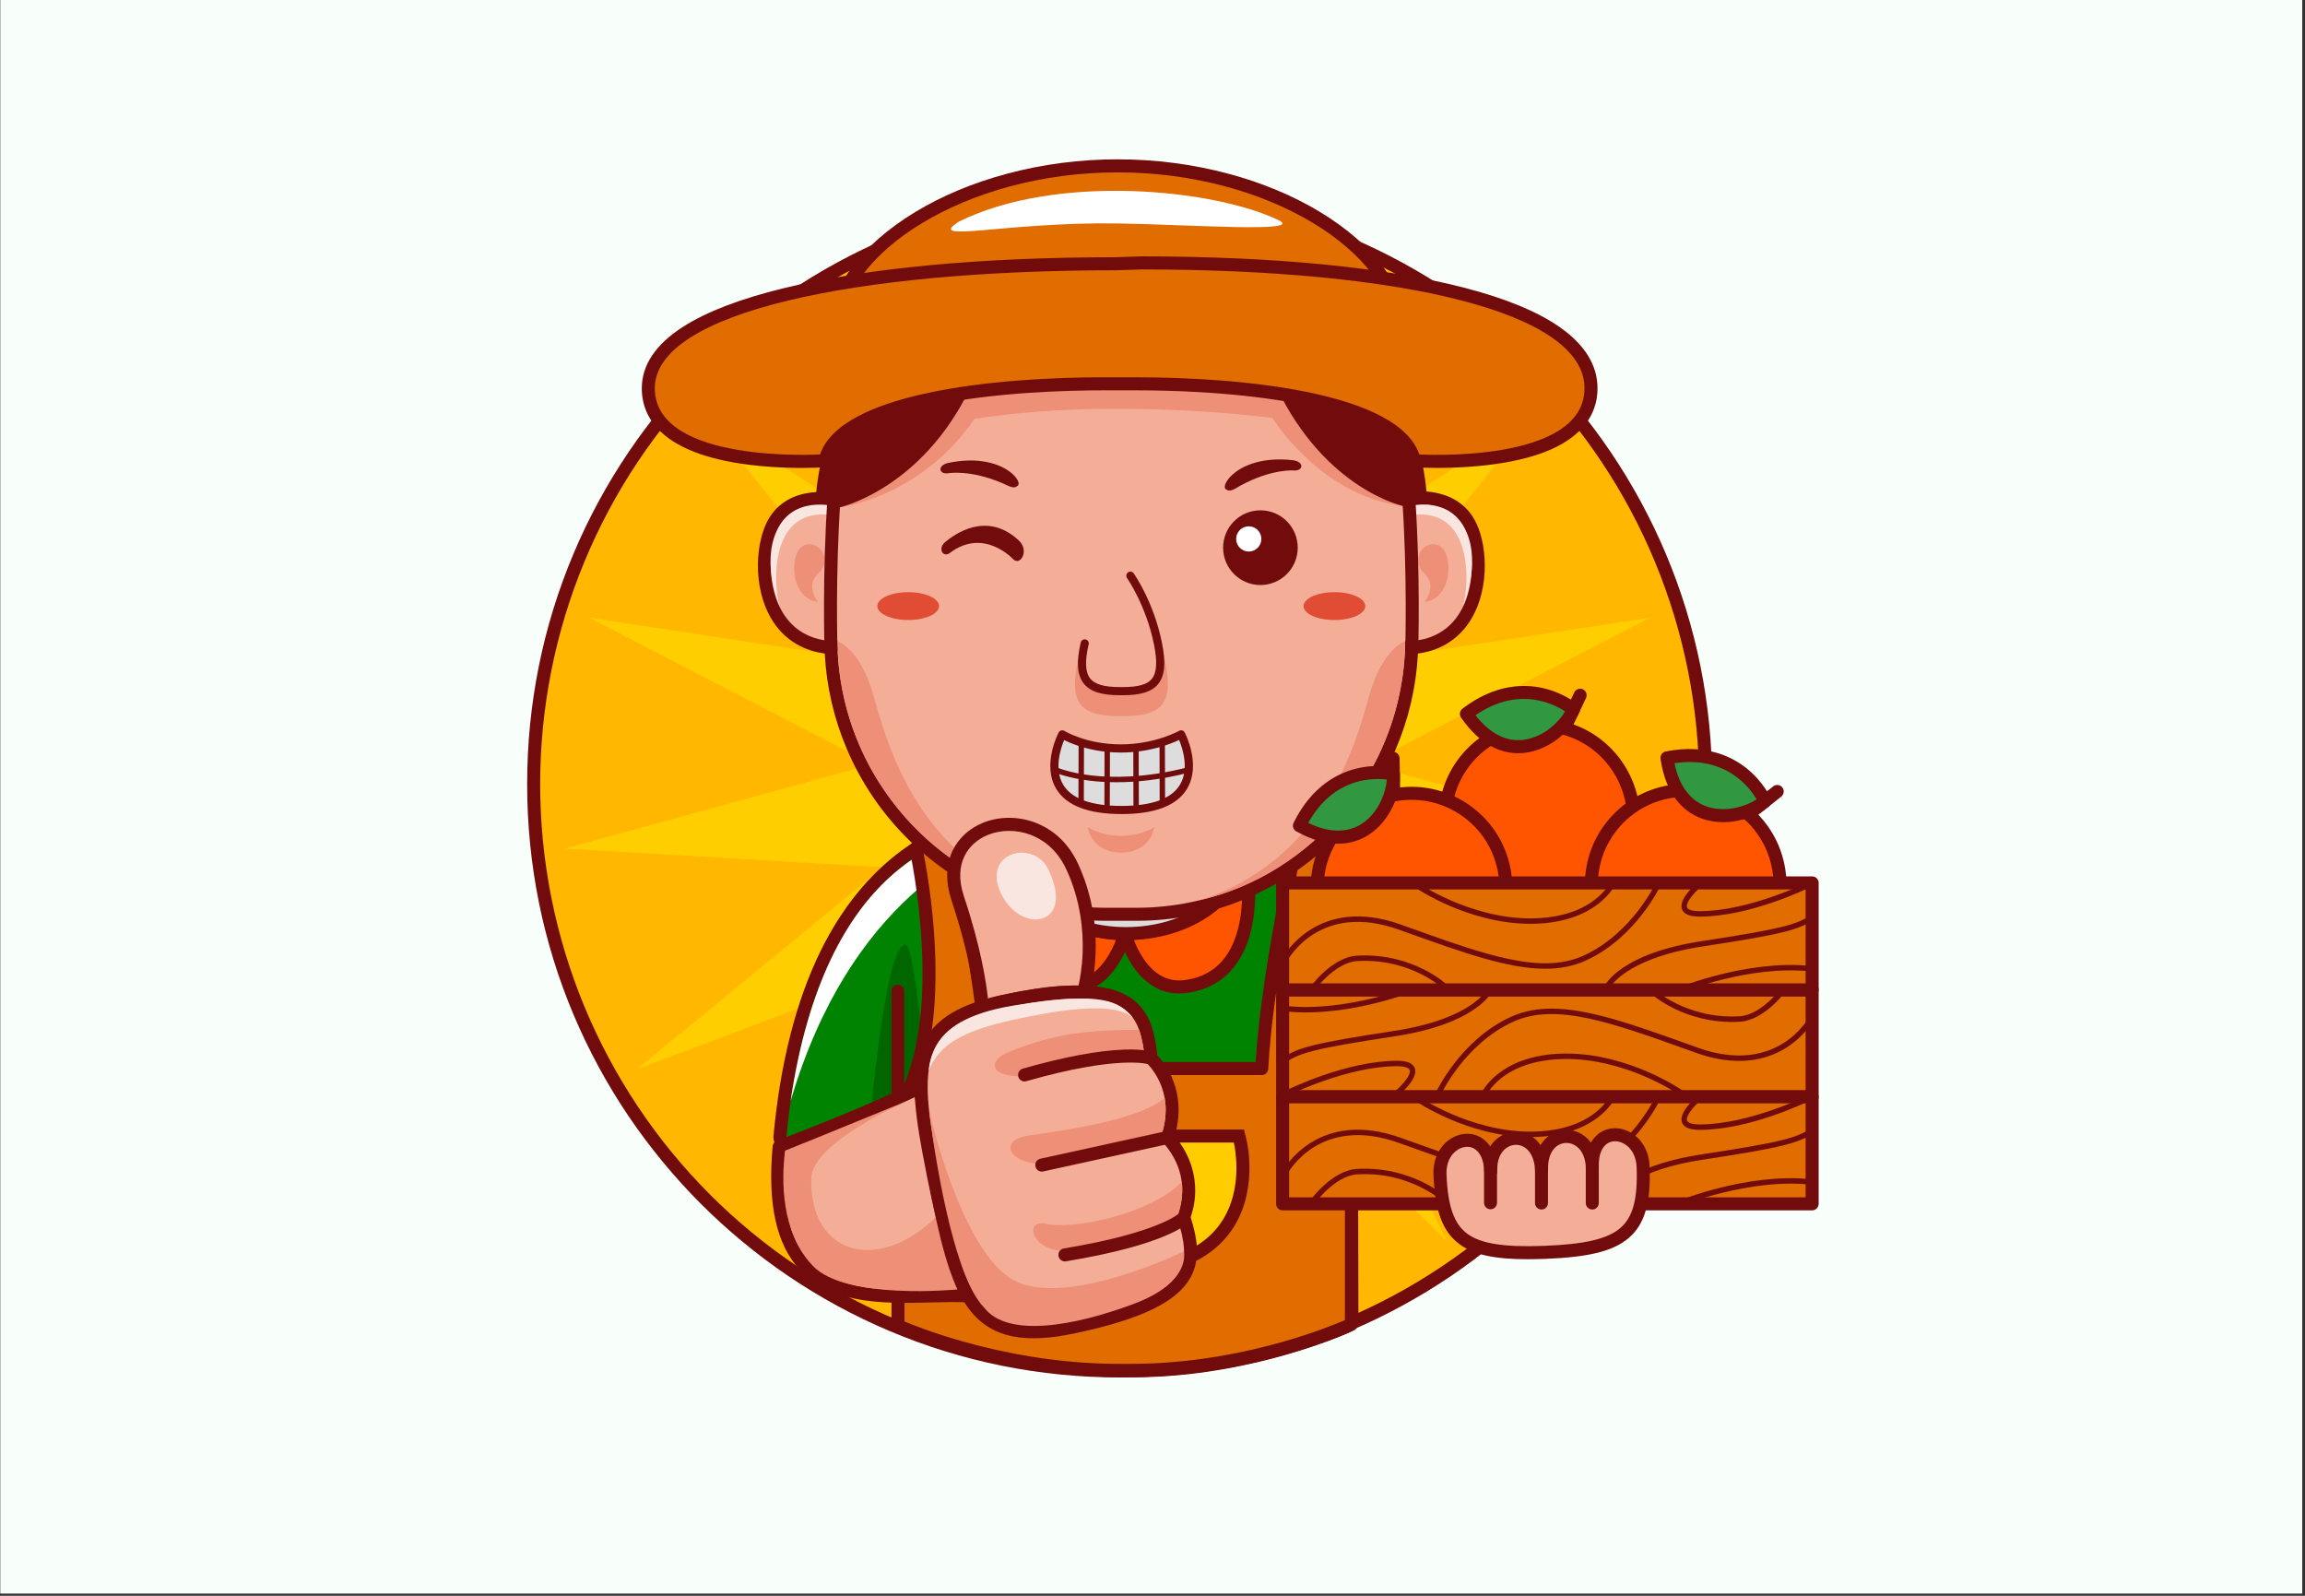 <svg xmlns="http://www.w3.org/2000/svg" xmlns:xlink="http://www.w3.org/1999/xlink" width="650" zoomAndPan="magnify" viewBox="0 0 487.5 337.5" height="450" preserveAspectRatio="xMidYMid meet" version="1.0"><rect x="0" y="0" width="487.5" height="337.5" fill="#333333" stroke="none"/><defs><clipPath id="39d50c5b6b"><path d="M 0.109 0 L 486.891 0 L 486.891 337 L 0.109 337 Z M 0.109 0 " clip-rule="nonzero"/></clipPath><clipPath id="11cc2f2430"><path d="M 111.395 40 L 363 40 L 363 291.32 L 111.395 291.32 Z M 111.395 40 " clip-rule="nonzero"/></clipPath><clipPath id="5e29557709"><path d="M 163 170 L 311 170 L 311 291.32 L 163 291.32 Z M 163 170 " clip-rule="nonzero"/></clipPath><clipPath id="f72cfea0c4"><path d="M 188 174 L 288 174 L 288 291.32 L 188 291.32 Z M 188 174 " clip-rule="nonzero"/></clipPath><clipPath id="95a0fea2bf"><path d="M 175 33.699 L 298 33.699 L 298 78 L 175 78 Z M 175 33.699 " clip-rule="nonzero"/></clipPath><clipPath id="b3ebaca397"><path d="M 269 207 L 384.738 207 L 384.738 234 L 269 234 Z M 269 207 " clip-rule="nonzero"/></clipPath><clipPath id="cd956aa8e2"><path d="M 269 185 L 384.738 185 L 384.738 211 L 269 211 Z M 269 185 " clip-rule="nonzero"/></clipPath><clipPath id="2691f8f3ee"><path d="M 269 230 L 384.738 230 L 384.738 256 L 269 256 Z M 269 230 " clip-rule="nonzero"/></clipPath></defs><g clip-path="url(#39d50c5b6b)"><path fill="#ffffff" d="M 0.109 0 L 486.891 0 L 486.891 337 L 0.109 337 Z M 0.109 0 " fill-opacity="1" fill-rule="nonzero"/><path fill="#f8fffa" d="M 0.109 0 L 486.891 0 L 486.891 337 L 0.109 337 Z M 0.109 0 " fill-opacity="1" fill-rule="nonzero"/></g><g clip-path="url(#11cc2f2430)"><path fill="#720c0c" d="M 236.801 291.32 C 219.887 291.32 203.477 288 188.027 281.457 C 180.598 278.312 173.438 274.418 166.738 269.887 C 160.102 265.395 153.867 260.242 148.195 254.566 C 142.527 248.887 137.383 242.641 132.898 236 C 128.371 229.289 124.484 222.121 121.34 214.684 C 114.805 199.207 111.492 182.777 111.492 165.836 C 111.492 148.898 114.805 132.469 121.34 116.996 C 124.484 109.562 128.371 102.387 132.898 95.684 C 137.375 89.043 142.527 82.793 148.195 77.113 C 153.867 71.438 160.109 66.285 166.738 61.797 C 173.441 57.262 180.602 53.371 188.027 50.223 C 203.477 43.68 219.887 40.363 236.801 40.363 C 253.719 40.363 270.129 43.68 285.578 50.223 C 293.004 53.371 300.168 57.262 306.867 61.797 C 313.504 66.285 319.738 71.438 325.41 77.113 C 331.078 82.793 336.223 89.043 340.707 95.684 C 345.234 102.395 349.121 109.562 352.266 116.996 C 358.801 132.469 362.113 148.898 362.113 165.836 C 362.113 182.777 358.801 199.207 352.266 214.68 C 349.121 222.113 345.234 229.289 340.707 235.992 C 336.223 242.641 331.078 248.883 325.41 254.559 C 319.738 260.238 313.496 265.391 306.867 269.879 C 300.164 274.414 293.004 278.305 285.578 281.453 C 270.129 288 253.719 291.32 236.801 291.32 Z M 236.801 45.875 C 220.629 45.875 204.938 49.047 190.168 55.301 C 175.906 61.344 163.094 69.996 152.09 81.012 C 141.086 92.031 132.445 104.859 126.414 119.148 C 120.172 133.934 117.004 149.648 117.004 165.844 C 117.004 182.039 120.172 197.75 126.414 212.539 C 132.445 226.82 141.086 239.648 152.09 250.668 C 163.094 261.684 175.906 270.336 190.176 276.375 C 204.941 282.629 220.633 285.801 236.809 285.801 C 252.984 285.801 268.672 282.629 283.441 276.375 C 297.711 270.332 310.523 261.684 321.527 250.668 C 332.527 239.648 341.168 226.82 347.199 212.531 C 353.445 197.746 356.613 182.035 356.613 165.836 C 356.613 149.641 353.445 133.93 347.199 119.145 C 341.164 104.855 332.527 92.027 321.527 81.008 C 310.523 69.992 297.711 61.34 283.441 55.301 C 268.668 49.047 252.977 45.875 236.801 45.875 Z M 236.801 45.875 " fill-opacity="1" fill-rule="nonzero"/></g><path fill="#ffb700" d="M 359.363 165.836 C 359.363 167.848 359.312 169.852 359.215 171.859 C 359.117 173.867 358.969 175.867 358.773 177.867 C 358.578 179.867 358.332 181.859 358.035 183.844 C 357.742 185.832 357.398 187.809 357.008 189.781 C 356.617 191.75 356.176 193.707 355.691 195.656 C 355.203 197.605 354.668 199.539 354.086 201.461 C 353.504 203.383 352.875 205.289 352.199 207.18 C 351.523 209.074 350.801 210.945 350.035 212.801 C 349.266 214.656 348.453 216.492 347.598 218.309 C 346.738 220.125 345.836 221.918 344.891 223.688 C 343.945 225.461 342.957 227.207 341.926 228.93 C 340.895 230.652 339.824 232.348 338.707 234.02 C 337.594 235.688 336.438 237.328 335.242 238.941 C 334.051 240.555 332.816 242.141 331.543 243.691 C 330.27 245.246 328.961 246.766 327.613 248.254 C 326.266 249.742 324.883 251.195 323.465 252.617 C 322.047 254.035 320.594 255.422 319.109 256.77 C 317.621 258.117 316.105 259.43 314.555 260.703 C 313.004 261.977 311.422 263.211 309.812 264.41 C 308.199 265.605 306.562 266.762 304.895 267.879 C 303.227 268.992 301.531 270.066 299.812 271.102 C 298.09 272.133 296.348 273.121 294.578 274.07 C 292.809 275.016 291.016 275.918 289.203 276.777 C 287.391 277.637 285.559 278.449 283.703 279.219 C 281.852 279.988 279.98 280.711 278.094 281.387 C 276.203 282.062 274.301 282.691 272.379 283.277 C 270.461 283.859 268.527 284.395 266.582 284.883 C 264.637 285.371 262.68 285.809 260.715 286.203 C 258.746 286.594 256.77 286.938 254.785 287.23 C 252.801 287.527 250.812 287.773 248.816 287.969 C 246.82 288.164 244.82 288.312 242.816 288.414 C 240.812 288.512 238.809 288.559 236.801 288.559 C 234.797 288.559 232.793 288.512 230.789 288.41 C 228.785 288.312 226.785 288.164 224.789 287.969 C 222.793 287.773 220.805 287.527 218.82 287.23 C 216.836 286.938 214.859 286.594 212.891 286.203 C 210.926 285.809 208.969 285.371 207.023 284.883 C 205.078 284.395 203.145 283.859 201.227 283.277 C 199.305 282.691 197.402 282.062 195.512 281.387 C 193.625 280.711 191.754 279.988 189.902 279.219 C 188.047 278.449 186.215 277.637 184.402 276.777 C 182.586 275.918 180.797 275.016 179.027 274.07 C 177.258 273.121 175.516 272.133 173.793 271.102 C 172.074 270.066 170.379 268.992 168.711 267.879 C 167.043 266.762 165.406 265.605 163.793 264.41 C 162.184 263.211 160.602 261.977 159.051 260.703 C 157.5 259.43 155.98 258.117 154.496 256.77 C 153.008 255.422 151.559 254.035 150.141 252.617 C 148.723 251.195 147.34 249.742 145.992 248.254 C 144.645 246.766 143.336 245.246 142.062 243.691 C 140.789 242.141 139.555 240.555 138.359 238.941 C 137.168 237.328 136.012 235.688 134.898 234.02 C 133.781 232.348 132.711 230.652 131.68 228.93 C 130.648 227.207 129.66 225.461 128.715 223.688 C 127.77 221.918 126.867 220.125 126.008 218.309 C 125.152 216.492 124.34 214.656 123.57 212.801 C 122.805 210.945 122.082 209.074 121.406 207.18 C 120.73 205.289 120.102 203.383 119.52 201.461 C 118.938 199.539 118.402 197.605 117.914 195.656 C 117.426 193.707 116.988 191.75 116.598 189.781 C 116.207 187.809 115.863 185.832 115.57 183.844 C 115.273 181.859 115.027 179.867 114.832 177.867 C 114.637 175.867 114.488 173.867 114.391 171.859 C 114.293 169.852 114.242 167.848 114.242 165.836 C 114.242 163.828 114.293 161.82 114.391 159.816 C 114.488 157.809 114.637 155.809 114.832 153.809 C 115.027 151.809 115.273 149.816 115.57 147.832 C 115.863 145.844 116.207 143.867 116.598 141.895 C 116.988 139.926 117.426 137.969 117.914 136.02 C 118.402 134.07 118.938 132.137 119.52 130.215 C 120.102 128.293 120.73 126.387 121.406 124.492 C 122.082 122.602 122.805 120.73 123.57 118.875 C 124.34 117.02 125.152 115.184 126.008 113.367 C 126.867 111.551 127.77 109.758 128.715 107.988 C 129.66 106.215 130.648 104.469 131.68 102.746 C 132.711 101.023 133.781 99.328 134.898 97.656 C 136.012 95.988 137.168 94.344 138.359 92.73 C 139.555 91.117 140.789 89.535 142.062 87.984 C 143.336 86.43 144.645 84.91 145.992 83.422 C 147.34 81.934 148.723 80.48 150.141 79.059 C 151.559 77.641 153.008 76.254 154.496 74.906 C 155.98 73.559 157.5 72.246 159.051 70.973 C 160.602 69.699 162.184 68.461 163.793 67.266 C 165.406 66.07 167.043 64.914 168.711 63.797 C 170.379 62.684 172.074 61.609 173.793 60.574 C 175.516 59.543 177.258 58.555 179.027 57.605 C 180.797 56.66 182.59 55.758 184.402 54.898 C 186.215 54.039 188.047 53.227 189.902 52.457 C 191.754 51.688 193.625 50.965 195.512 50.289 C 197.402 49.613 199.305 48.984 201.227 48.398 C 203.145 47.816 205.078 47.281 207.023 46.793 C 208.969 46.305 210.926 45.867 212.891 45.473 C 214.859 45.082 216.836 44.738 218.82 44.445 C 220.805 44.148 222.793 43.902 224.789 43.707 C 226.785 43.508 228.785 43.363 230.789 43.262 C 232.793 43.164 234.797 43.117 236.801 43.117 C 238.809 43.117 240.812 43.164 242.816 43.262 C 244.82 43.363 246.82 43.508 248.816 43.707 C 250.812 43.902 252.801 44.148 254.785 44.445 C 256.77 44.738 258.746 45.082 260.715 45.473 C 262.68 45.867 264.637 46.305 266.582 46.793 C 268.527 47.281 270.461 47.816 272.379 48.398 C 274.301 48.984 276.203 49.613 278.094 50.289 C 279.98 50.965 281.852 51.688 283.703 52.457 C 285.559 53.227 287.391 54.039 289.203 54.898 C 291.016 55.758 292.809 56.66 294.578 57.605 C 296.348 58.555 298.09 59.543 299.812 60.574 C 301.531 61.609 303.227 62.684 304.895 63.797 C 306.562 64.914 308.199 66.07 309.812 67.266 C 311.422 68.461 313.004 69.699 314.555 70.973 C 316.105 72.246 317.621 73.559 319.109 74.906 C 320.594 76.254 322.047 77.641 323.465 79.059 C 324.883 80.48 326.266 81.934 327.613 83.422 C 328.961 84.91 330.27 86.43 331.543 87.984 C 332.816 89.535 334.051 91.117 335.242 92.73 C 336.438 94.344 337.594 95.988 338.707 97.656 C 339.824 99.328 340.895 101.023 341.926 102.746 C 342.957 104.469 343.945 106.215 344.891 107.988 C 345.836 109.758 346.738 111.551 347.598 113.367 C 348.453 115.184 349.266 117.02 350.035 118.875 C 350.801 120.73 351.523 122.602 352.199 124.492 C 352.875 126.387 353.504 128.293 354.086 130.215 C 354.668 132.137 355.203 134.07 355.691 136.02 C 356.176 137.969 356.617 139.926 357.008 141.895 C 357.398 143.867 357.742 145.844 358.035 147.832 C 358.332 149.816 358.578 151.809 358.773 153.809 C 358.969 155.809 359.117 157.809 359.215 159.816 C 359.312 161.82 359.363 163.828 359.363 165.836 Z M 359.363 165.836 " fill-opacity="1" fill-rule="nonzero"/><path fill="#ffce00" d="M 236.801 49.035 L 247.758 115.539 L 284.773 59.246 L 267.766 124.461 L 324.445 88.109 L 282.422 140.758 L 348.965 130.641 L 289.188 161.617 L 354.094 179.473 L 286.898 183.426 L 338.941 226.176 L 275.949 202.422 L 306.125 262.668 L 258.23 215.312 L 261.32 282.641 L 236.801 219.871 L 212.281 282.641 L 215.383 215.312 L 167.48 262.668 L 197.66 202.422 L 134.668 226.176 L 186.711 183.426 L 119.516 179.473 L 184.418 161.617 L 124.637 130.641 L 191.188 140.758 L 149.156 88.109 L 205.844 124.461 L 188.836 59.246 L 225.852 115.539 Z M 236.801 49.035 " fill-opacity="1" fill-rule="nonzero"/><g clip-path="url(#5e29557709)"><path fill="#720c0c" d="M 240.168 291.27 C 239.449 291.27 238.727 291.258 238 291.242 C 223.941 291.238 211.82 288.785 204.133 286.727 C 195.75 284.484 190.734 282.254 190.523 282.156 C 189.535 281.711 188.895 280.727 188.895 279.641 L 188.895 238.816 C 180.797 239.605 167.176 243.141 167.02 243.184 C 166.148 243.406 165.227 243.199 164.543 242.613 C 163.859 242.027 163.5 241.148 163.586 240.258 C 165.027 224.793 168.387 211.617 173.57 201.094 C 177.984 192.125 183.773 184.965 190.77 179.816 C 194.793 176.855 199.238 174.547 203.984 172.957 C 207.773 171.688 211.758 170.867 215.82 170.527 C 221.867 170.016 226.305 170.711 227.492 170.93 L 248.844 170.93 C 249.875 170.832 255.344 170.402 262.66 171.625 C 267.332 172.402 271.809 173.699 275.965 175.469 C 281.191 177.695 285.918 180.688 290.023 184.363 C 296.148 189.84 300.938 196.887 304.266 205.305 C 308.113 215.023 310.055 226.727 310.055 240.098 C 310.055 241.617 308.824 242.848 307.305 242.855 L 287.195 242.891 C 287.227 250.309 287.301 270.633 287.301 279.145 C 287.301 279.305 287.285 279.469 287.258 279.625 C 287.008 281.047 285.875 281.574 285.449 281.773 C 285.234 281.875 284.949 282 284.633 282.133 C 284.047 282.387 283.059 282.797 281.707 283.312 C 279.457 284.168 275.812 285.457 271.246 286.738 C 263.723 288.84 252.402 291.27 240.168 291.27 Z M 194.402 277.793 C 196.457 278.602 200.387 280.027 205.684 281.434 C 213.035 283.391 224.617 285.727 238.039 285.727 C 238.059 285.727 238.082 285.727 238.102 285.727 C 250.152 286.023 261.504 283.672 268.906 281.648 C 274.891 280.016 279.527 278.27 281.789 277.336 C 281.777 265.781 281.668 240.406 281.668 240.141 C 281.664 239.406 281.953 238.703 282.469 238.18 C 282.984 237.66 283.684 237.371 284.418 237.371 L 304.508 237.332 C 304.047 215.309 297.957 198.891 286.391 188.508 C 282.758 185.25 278.57 182.586 273.938 180.594 C 270.199 178.984 266.164 177.809 261.941 177.086 C 254.68 175.852 249.324 176.41 249.273 176.418 C 249.176 176.43 249.066 176.438 248.973 176.438 L 227.223 176.438 C 227.027 176.438 226.836 176.414 226.648 176.375 C 226.609 176.371 222.254 175.48 216.047 176.039 C 207.82 176.773 200.383 179.559 193.949 184.32 C 187.688 188.949 182.484 195.434 178.473 203.602 C 174.039 212.629 171.02 223.82 169.473 236.902 C 175.207 235.523 185.91 233.16 191.645 233.16 C 193.164 233.16 194.402 234.395 194.402 235.918 Z M 307.289 240.086 Z M 307.289 240.086 " fill-opacity="1" fill-rule="nonzero"/></g><path fill="#008300" d="M 307.289 240.086 C 307.289 167.129 248.973 173.676 248.973 173.676 L 227.223 173.676 C 227.223 173.676 173.625 162.242 166.324 240.516 C 166.324 240.516 183.992 235.906 191.652 235.906 C 191.652 242.883 191.652 279.645 191.652 279.645 C 191.652 279.645 211.375 288.488 238.039 288.488 C 262.605 289.086 284.527 279.242 284.543 279.141 C 284.543 268.566 284.418 240.133 284.418 240.133 Z M 307.289 240.086 " fill-opacity="1" fill-rule="nonzero"/><path fill="#ffffff" d="M 214.883 174.289 C 200.164 175.598 174.629 183.062 167.203 232.875 C 179.871 189.926 205.688 180.082 214.883 174.289 Z M 214.883 174.289 " fill-opacity="1" fill-rule="nonzero"/><path fill="#ffffff" d="M 261.383 174.289 C 277.398 176.715 303.652 187.453 306.957 230.891 C 294.293 187.941 270.574 180.082 261.383 174.289 Z M 261.383 174.289 " fill-opacity="1" fill-rule="nonzero"/><path fill="#006600" d="M 184.059 236.707 C 184.059 236.707 187.215 199.801 191.445 199.801 C 194.039 199.801 196.215 238.336 201.145 262.793 C 204.254 278.227 209.672 285.223 209.672 285.223 C 209.672 285.223 201.934 283.859 191.652 279.668 C 191.652 275.062 191.23 235.648 191.23 235.648 Z M 184.059 236.707 " fill-opacity="1" fill-rule="nonzero"/><path fill="#006600" d="M 292.598 240.105 C 292.598 240.105 288.945 199.301 284.707 199.301 C 282.113 199.301 279.941 237.836 275.012 262.293 C 271.902 277.727 266.375 285.145 266.375 285.145 C 266.375 285.145 275.102 283.285 284.5 279.168 C 284.5 274.562 284.488 240.133 284.488 240.133 Z M 292.598 240.105 " fill-opacity="1" fill-rule="nonzero"/><path fill="#720c0c" d="M 189.895 208.273 C 189.152 208.273 188.551 208.875 188.551 209.617 L 188.551 236.57 L 191.238 236.57 L 191.238 209.617 C 191.238 208.875 190.637 208.273 189.895 208.273 Z M 189.895 208.273 " fill-opacity="1" fill-rule="nonzero"/><path fill="#720c0c" d="M 285.805 208.254 C 285.062 208.254 284.461 208.855 284.461 209.598 L 284.461 279.434 L 287.148 279.434 L 287.148 209.598 C 287.148 208.855 286.547 208.254 285.805 208.254 Z M 285.805 208.254 " fill-opacity="1" fill-rule="nonzero"/><path fill="#ff5500" d="M 237.914 197.473 C 237.914 197.473 234.723 209.996 224.992 208.641 C 208.852 206.391 211.977 184.664 211.977 184.664 C 211.977 184.664 222.953 197.473 237.914 197.473 Z M 237.914 197.473 " fill-opacity="1" fill-rule="nonzero"/><path fill="#720c0c" d="M 226.445 210.117 C 225.906 210.117 225.359 210.082 224.805 210 C 220.469 209.398 217.023 207.43 214.57 204.164 C 212.188 200.992 210.801 196.703 210.445 191.422 C 210.184 187.547 210.602 184.594 210.617 184.469 C 210.691 183.934 211.078 183.496 211.594 183.34 C 212.117 183.191 212.676 183.355 213.023 183.766 C 213.051 183.797 215.75 186.91 220.184 189.977 C 224.215 192.766 230.566 196.09 237.914 196.09 C 238.34 196.09 238.742 196.289 239 196.621 C 239.262 196.961 239.352 197.395 239.246 197.809 C 239.207 197.949 238.363 201.215 236.238 204.34 C 233.648 208.145 230.289 210.117 226.445 210.117 Z M 213.133 187.812 C 213.031 191.555 213.414 198.051 216.777 202.52 C 218.773 205.176 221.605 206.777 225.188 207.273 C 228.641 207.754 231.582 206.262 233.93 202.844 C 234.922 201.398 235.605 199.891 236.027 198.785 C 230.215 198.379 224.211 196.121 218.555 192.203 C 216.262 190.617 214.426 189.035 213.133 187.812 Z M 213.133 187.812 " fill-opacity="1" fill-rule="nonzero"/><path fill="#ff5500" d="M 237.926 197.473 C 237.926 197.473 241.113 209.996 250.844 208.641 C 266.988 206.391 263.863 184.664 263.863 184.664 C 263.863 184.664 252.879 197.473 237.926 197.473 Z M 237.926 197.473 " fill-opacity="1" fill-rule="nonzero"/><path fill="#720c0c" d="M 249.395 210.117 C 245.551 210.117 242.188 208.145 239.602 204.34 C 237.473 201.215 236.625 197.949 236.594 197.809 C 236.484 197.395 236.578 196.961 236.84 196.621 C 237.102 196.281 237.5 196.09 237.926 196.09 C 252.086 196.09 262.707 183.883 262.816 183.758 C 263.164 183.352 263.727 183.184 264.242 183.336 C 264.766 183.484 265.145 183.926 265.223 184.465 C 265.238 184.586 265.656 187.539 265.395 191.418 C 265.039 196.703 263.648 200.988 261.27 204.16 C 258.812 207.43 255.371 209.391 251.031 209.996 C 250.48 210.082 249.934 210.117 249.395 210.117 Z M 239.809 198.785 C 240.234 199.887 240.922 201.398 241.91 202.844 C 244.258 206.262 247.199 207.754 250.652 207.273 C 254.234 206.773 257.062 205.176 259.062 202.52 C 262.422 198.051 262.809 191.555 262.707 187.812 C 261.414 189.035 259.57 190.617 257.285 192.207 C 251.629 196.129 245.633 198.379 239.809 198.785 Z M 239.809 198.785 " fill-opacity="1" fill-rule="nonzero"/><path fill="#720c0c" d="M 238.172 198.832 C 231.398 198.832 225 196.906 220.148 193.406 C 217.707 191.641 215.773 189.566 214.41 187.238 C 212.949 184.742 212.207 182.082 212.207 179.324 C 212.207 176.566 212.949 173.902 214.41 171.41 C 215.773 169.082 217.707 167.004 220.148 165.242 C 225 161.742 231.398 159.816 238.172 159.816 C 244.945 159.816 251.344 161.742 256.195 165.242 C 258.637 167.004 260.57 169.082 261.934 171.41 C 263.395 173.902 264.137 176.566 264.137 179.324 C 264.137 182.082 263.395 184.742 261.934 187.238 C 260.57 189.566 258.637 191.641 256.195 193.406 C 251.344 196.902 244.945 198.832 238.172 198.832 Z M 238.172 165.332 C 232.543 165.332 227.285 166.891 223.367 169.719 C 219.719 172.348 217.711 175.766 217.711 179.328 C 217.711 182.895 219.719 186.305 223.367 188.938 C 227.285 191.766 232.543 193.324 238.172 193.324 C 243.801 193.324 249.059 191.766 252.977 188.938 C 256.625 186.309 258.633 182.895 258.633 179.328 C 258.633 175.766 256.625 172.355 252.977 169.719 C 249.059 166.891 243.793 165.332 238.172 165.332 Z M 238.172 165.332 " fill-opacity="1" fill-rule="nonzero"/><path fill="#dddddd" d="M 261.383 179.324 C 261.383 179.871 261.344 180.418 261.27 180.965 C 261.195 181.512 261.082 182.055 260.934 182.59 C 260.785 183.129 260.602 183.66 260.383 184.188 C 260.16 184.711 259.906 185.227 259.613 185.734 C 259.324 186.238 259 186.734 258.641 187.219 C 258.281 187.703 257.891 188.172 257.469 188.629 C 257.047 189.086 256.594 189.523 256.113 189.949 C 255.629 190.375 255.121 190.781 254.582 191.168 C 254.043 191.555 253.48 191.922 252.895 192.27 C 252.305 192.621 251.695 192.945 251.062 193.25 C 250.434 193.555 249.781 193.836 249.109 194.094 C 248.438 194.355 247.754 194.59 247.051 194.797 C 246.348 195.008 245.633 195.191 244.906 195.352 C 244.18 195.512 243.441 195.645 242.695 195.75 C 241.949 195.859 241.199 195.938 240.441 195.992 C 239.684 196.047 238.926 196.074 238.168 196.074 C 237.406 196.074 236.648 196.047 235.891 195.992 C 235.133 195.938 234.383 195.859 233.637 195.75 C 232.891 195.645 232.156 195.512 231.426 195.352 C 230.699 195.191 229.984 195.008 229.281 194.797 C 228.582 194.59 227.895 194.355 227.223 194.094 C 226.551 193.836 225.902 193.555 225.27 193.25 C 224.637 192.945 224.027 192.621 223.438 192.27 C 222.852 191.922 222.289 191.555 221.75 191.168 C 221.215 190.781 220.703 190.375 220.223 189.949 C 219.738 189.523 219.285 189.086 218.863 188.629 C 218.441 188.172 218.051 187.703 217.691 187.219 C 217.336 186.734 217.012 186.238 216.719 185.734 C 216.43 185.227 216.172 184.711 215.953 184.188 C 215.73 183.66 215.547 183.129 215.398 182.59 C 215.25 182.055 215.137 181.512 215.062 180.965 C 214.988 180.418 214.953 179.871 214.953 179.324 C 214.953 178.773 214.988 178.227 215.062 177.684 C 215.137 177.137 215.25 176.594 215.398 176.055 C 215.547 175.52 215.73 174.984 215.953 174.461 C 216.172 173.938 216.43 173.422 216.719 172.914 C 217.012 172.406 217.336 171.91 217.691 171.426 C 218.051 170.945 218.441 170.473 218.863 170.02 C 219.285 169.562 219.738 169.121 220.223 168.699 C 220.703 168.273 221.215 167.867 221.75 167.48 C 222.289 167.09 222.852 166.723 223.438 166.375 C 224.027 166.027 224.637 165.703 225.27 165.398 C 225.902 165.094 226.551 164.809 227.223 164.551 C 227.895 164.293 228.582 164.059 229.281 163.848 C 229.984 163.641 230.699 163.453 231.426 163.297 C 232.156 163.137 232.891 163.004 233.637 162.895 C 234.383 162.789 235.133 162.707 235.891 162.656 C 236.648 162.602 237.406 162.574 238.168 162.574 C 238.926 162.574 239.684 162.602 240.441 162.656 C 241.199 162.707 241.949 162.789 242.695 162.895 C 243.441 163.004 244.18 163.137 244.906 163.297 C 245.633 163.453 246.348 163.641 247.051 163.848 C 247.754 164.059 248.438 164.293 249.109 164.551 C 249.781 164.809 250.434 165.094 251.062 165.398 C 251.695 165.703 252.305 166.027 252.895 166.375 C 253.48 166.723 254.043 167.09 254.582 167.48 C 255.121 167.867 255.629 168.273 256.113 168.699 C 256.594 169.121 257.047 169.562 257.469 170.02 C 257.891 170.473 258.281 170.945 258.641 171.426 C 259 171.91 259.324 172.406 259.613 172.914 C 259.906 173.422 260.16 173.938 260.383 174.461 C 260.602 174.984 260.785 175.52 260.934 176.055 C 261.082 176.594 261.195 177.137 261.27 177.684 C 261.344 178.227 261.383 178.773 261.383 179.324 Z M 261.383 179.324 " fill-opacity="1" fill-rule="nonzero"/><path fill="#e16c00" d="M 239.387 289.828 C 265 289.828 285.82 280.102 285.82 280.102 C 285.82 280.102 285.82 259.055 285.82 234.734 C 273.754 216.359 282.035 179.422 282.035 179.422 C 281.727 179.715 274.844 175.504 274.844 175.504 C 274.844 175.504 267.895 205.875 266.863 225.984 L 208.883 225.984 C 207.852 205.875 200.902 175.504 200.902 175.504 C 200.902 175.504 194.023 179.715 193.715 179.422 C 193.715 179.422 201.988 216.359 189.926 234.73 C 189.926 259.051 189.926 280.398 189.926 280.398 C 189.926 280.398 210.746 289.828 236.363 289.828 Z M 239.387 289.828 " fill-opacity="1" fill-rule="nonzero"/><g clip-path="url(#f72cfea0c4)"><path fill="#720c0c" d="M 239.387 291.207 L 236.363 291.207 C 222.977 291.207 210.926 288.613 203.172 286.441 C 194.762 284.082 189.578 281.754 189.363 281.656 C 188.871 281.434 188.551 280.941 188.551 280.398 L 188.551 234.73 C 188.551 234.461 188.633 234.195 188.777 233.973 C 191.422 229.949 193.262 224.621 194.25 218.129 C 195.051 212.871 195.293 206.859 194.969 200.25 C 194.422 188.969 192.391 179.809 192.371 179.715 C 192.238 179.125 192.512 178.512 193.035 178.215 C 193.223 178.109 193.43 178.051 193.637 178.039 C 194.492 177.699 197.613 175.898 200.184 174.324 C 200.559 174.09 201.027 174.055 201.434 174.227 C 201.844 174.398 202.145 174.758 202.242 175.188 C 202.312 175.484 208.938 204.613 210.18 224.598 L 265.559 224.598 C 266.805 204.605 273.43 175.484 273.496 175.188 C 273.594 174.758 273.895 174.398 274.301 174.227 C 274.711 174.055 275.176 174.09 275.555 174.324 C 278.125 175.898 281.246 177.695 282.098 178.039 C 282.305 178.051 282.512 178.109 282.699 178.215 C 283.23 178.512 283.5 179.125 283.367 179.715 C 283.344 179.809 281.309 189.004 280.766 200.293 C 280.449 206.891 280.691 212.898 281.492 218.152 C 282.48 224.633 284.32 229.953 286.957 233.973 C 287.109 234.195 287.184 234.461 287.184 234.73 L 287.184 280.098 C 287.184 280.633 286.871 281.117 286.391 281.344 C 286.176 281.445 280.992 283.848 272.578 286.285 C 264.836 288.531 252.777 291.207 239.387 291.207 Z M 191.301 279.488 C 193.062 280.227 197.613 282.02 203.965 283.801 C 211.535 285.918 223.309 288.445 236.355 288.445 L 239.379 288.445 C 252.426 288.445 264.191 285.84 271.762 283.656 C 278.129 281.816 282.684 279.957 284.441 279.203 L 284.441 235.137 C 281.703 230.824 279.797 225.25 278.773 218.551 C 277.949 213.109 277.695 206.91 278.023 200.121 C 278.469 190.992 279.871 183.195 280.441 180.312 C 280.344 180.266 280.246 180.215 280.148 180.164 C 279.52 179.84 278.672 179.371 277.633 178.77 C 276.98 178.395 276.324 178.012 275.77 177.68 C 274.258 184.578 269.098 209.141 268.234 226.062 C 268.195 226.793 267.59 227.367 266.859 227.367 L 208.883 227.367 C 208.152 227.367 207.547 226.793 207.508 226.062 C 206.645 209.141 201.484 184.57 199.977 177.68 C 199.418 178.012 198.766 178.395 198.113 178.77 C 197.07 179.371 196.227 179.84 195.594 180.164 C 195.496 180.211 195.398 180.266 195.305 180.312 C 195.871 183.195 197.273 190.992 197.719 200.121 C 198.051 206.91 197.801 213.109 196.969 218.551 C 195.945 225.25 194.039 230.832 191.301 235.137 Z M 194.664 178.426 Z M 281.082 178.426 Z M 281.082 178.426 " fill-opacity="1" fill-rule="nonzero"/></g><path fill="#720c0c" d="M 237.559 269.93 L 237.527 269.93 C 227.195 269.801 219.695 266.797 215.23 261.004 C 208.719 252.539 211.387 241.445 211.504 240.977 L 212.023 238.891 L 263.094 238.891 L 263.613 240.977 C 263.734 241.445 266.402 252.543 259.887 261.004 C 255.426 266.797 247.926 269.801 237.594 269.93 Z M 216.52 244.402 C 216.199 247.441 216.164 253.211 219.617 257.668 C 223 262.035 229.039 264.305 237.566 264.41 C 246.113 264.305 252.156 262.023 255.535 257.637 C 258.992 253.145 258.949 247.426 258.617 244.402 Z M 216.52 244.402 " fill-opacity="1" fill-rule="nonzero"/><path fill="#ffcc00" d="M 260.945 241.645 C 260.945 241.645 253.992 241.645 237.586 241.645 L 237.531 241.645 C 221.129 241.645 214.172 241.645 214.172 241.645 C 214.172 241.645 207.891 266.809 237.559 267.168 C 267.23 266.809 260.945 241.645 260.945 241.645 Z M 260.945 241.645 " fill-opacity="1" fill-rule="nonzero"/><path fill="#720c0c" d="M 240.297 194.746 L 234.012 194.746 C 225.988 194.746 218.195 193.176 210.859 190.082 C 203.777 187.094 197.406 182.812 191.938 177.359 C 186.465 171.91 182.156 165.559 179.133 158.48 C 176.379 152.035 174.801 145.227 174.43 138.211 C 172.199 137.914 170.184 137.238 168.398 136.184 C 166.16 134.859 164.332 132.984 162.969 130.59 C 161.199 127.492 160.246 123.504 160.297 119.363 C 160.34 115.625 161.172 112.109 162.582 109.707 C 164.566 106.336 167.965 104.387 172.422 104.086 C 173.438 104.016 174.391 104.043 175.223 104.109 C 177.508 90.898 184.191 78.797 194.262 69.781 C 205.207 59.984 219.324 54.586 234.016 54.586 L 240.305 54.586 C 254.906 54.586 268.953 59.918 279.871 69.609 C 290 78.598 296.75 90.699 299.074 103.93 C 299.918 103.883 300.895 103.879 301.938 103.973 C 306.383 104.379 309.77 106.355 311.742 109.711 C 313.148 112.109 313.984 115.633 314.027 119.367 C 314.078 123.508 313.129 127.5 311.355 130.598 C 309.992 132.984 308.164 134.867 305.926 136.188 C 304.145 137.242 302.117 137.918 299.891 138.215 C 299.52 145.234 297.941 152.047 295.18 158.496 C 292.156 165.57 287.852 171.918 282.379 177.367 C 276.906 182.82 270.539 187.094 263.453 190.082 C 256.109 193.176 248.32 194.746 240.297 194.746 Z M 177.098 132.574 C 177.105 132.574 177.105 132.574 177.109 132.574 C 178.617 132.582 179.844 133.805 179.852 135.316 C 179.895 142.602 181.355 149.668 184.199 156.316 C 186.941 162.734 190.852 168.504 195.824 173.453 C 200.797 178.402 206.574 182.285 213.004 185 C 219.656 187.809 226.727 189.234 234.016 189.234 L 240.305 189.234 C 247.59 189.234 254.656 187.809 261.312 185 C 267.738 182.293 273.516 178.402 278.488 173.457 C 283.457 168.512 287.371 162.746 290.117 156.324 C 292.957 149.684 294.418 142.621 294.465 135.332 C 294.477 133.82 295.695 132.602 297.203 132.59 C 297.609 132.586 297.988 132.672 298.332 132.828 C 302.07 132.559 304.836 130.887 306.57 127.855 C 309.453 122.809 308.754 115.512 306.988 112.5 C 305.941 110.723 304.078 109.699 301.438 109.465 C 299.477 109.285 297.797 109.609 297.457 109.68 C 297.285 109.723 297.109 109.754 296.926 109.766 C 295.477 109.855 294.203 108.809 294.02 107.367 C 292.359 94.398 286.035 82.453 276.215 73.734 C 266.305 64.941 253.551 60.102 240.297 60.102 L 234.012 60.102 C 220.672 60.102 207.859 65 197.922 73.895 C 188.07 82.719 181.785 94.777 180.23 107.863 C 180.059 109.32 178.773 110.383 177.312 110.285 C 176.762 110.25 176.254 110.051 175.84 109.738 C 175.074 109.621 173.914 109.508 172.656 109.605 C 170.098 109.809 168.352 110.758 167.32 112.508 C 165.551 115.52 164.855 122.816 167.738 127.859 C 169.469 130.883 172.223 132.547 175.938 132.828 C 176.297 132.668 176.684 132.574 177.098 132.574 Z M 177.098 132.574 " fill-opacity="1" fill-rule="nonzero"/><path fill="#f4ae98" d="M 309.355 111.109 C 305.691 104.867 296.75 107.016 296.75 107.016 L 296.75 107.023 C 293.16 79.004 269.254 57.348 240.297 57.348 L 234.012 57.348 C 204.879 57.348 180.855 79.266 177.496 107.535 L 177.5 107.254 C 177.5 107.254 168.613 104.867 164.945 111.109 C 161.277 117.352 161.703 135.629 177.086 135.629 L 177.094 135.332 C 177.277 166.656 202.688 191.988 234.004 191.988 L 240.293 191.988 C 271.609 191.988 297.016 166.66 297.203 135.348 L 297.211 135.625 C 312.602 135.625 313.023 117.352 309.355 111.109 Z M 309.355 111.109 " fill-opacity="1" fill-rule="nonzero"/><path fill="#ed9077" d="M 246.199 138.828 C 241.629 138.828 235.25 138.828 228.168 138.828 C 225.887 148.605 228.281 151.469 236.766 151.469 L 237.551 151.469 C 246.027 151.469 248.48 148.605 246.199 138.828 Z M 246.199 138.828 " fill-opacity="1" fill-rule="nonzero"/><path fill="#ed9077" d="M 237.094 176.766 C 232.758 176.766 230.059 174.938 230.059 174.938 C 230.059 174.938 230.773 180.312 237.094 180.312 C 243.414 180.312 244.129 174.938 244.129 174.938 C 244.129 174.938 241.426 176.766 237.094 176.766 Z M 237.094 176.766 " fill-opacity="1" fill-rule="nonzero"/><path fill="#ed9077" d="M 177.523 107.328 C 177.523 107.328 194.578 105.359 206.082 88.613 C 235.832 83.879 269.125 88.402 269.125 88.402 C 269.125 88.402 279.215 104.922 296.793 107.012 C 290.086 82.664 269.898 68.988 241.672 68.988 C 213.438 68.988 188.344 81.234 177.523 107.328 Z M 177.523 107.328 " fill-opacity="1" fill-rule="nonzero"/><path fill="#720c0c" d="M 237.367 49.465 C 173.332 49.465 172.438 106.855 172.438 106.855 L 177.492 107.336 C 177.492 107.336 194.934 103.527 205.266 81.91 C 205.266 81.91 239.418 81.91 269.98 81.91 C 280.312 103.527 296.758 107.023 296.758 107.023 L 301.875 106.75 C 301.871 106.738 301.398 49.465 237.367 49.465 Z M 237.367 49.465 " fill-opacity="1" fill-rule="nonzero"/><path fill="#ed9077" d="M 173.027 127.328 C 173.027 127.328 170.172 123.875 173.125 121.203 C 176.078 118.535 173.418 114.195 170.172 115.27 C 166.926 116.348 166.762 126.52 173.027 127.328 Z M 173.027 127.328 " fill-opacity="1" fill-rule="nonzero"/><path fill="#f9e6e1" d="M 177.543 107.328 C 177.543 107.328 168.883 104.453 164.844 111.207 C 160.805 117.953 164.453 127.355 164.883 128.199 C 163.551 123.914 162.379 105.898 177.344 109.207 C 177.34 108.57 177.543 108.102 177.543 107.328 Z M 177.543 107.328 " fill-opacity="1" fill-rule="nonzero"/><path fill="#ed9077" d="M 177.105 135.625 C 177.105 135.625 181.844 136.914 184.73 147.098 C 187.613 157.277 194.137 181.84 220.543 190.379 C 196.867 185.012 177.512 163.004 177.105 135.625 Z M 177.105 135.625 " fill-opacity="1" fill-rule="nonzero"/><path fill="#ed9077" d="M 301.281 127.328 C 301.281 127.328 304.137 123.875 301.184 121.203 C 298.23 118.535 300.887 114.195 304.137 115.27 C 307.387 116.348 307.547 126.52 301.281 127.328 Z M 301.281 127.328 " fill-opacity="1" fill-rule="nonzero"/><path fill="#f9e6e1" d="M 296.766 107.328 C 296.766 107.328 305.434 104.441 309.469 111.191 C 313.508 117.938 309.855 127.355 309.426 128.191 C 310.758 123.906 311.93 105.895 296.965 109.199 C 296.969 108.664 296.766 108.449 296.766 107.328 Z M 296.766 107.328 " fill-opacity="1" fill-rule="nonzero"/><path fill="#ed9077" d="M 297.215 135.625 C 297.215 135.625 292.473 136.914 289.59 147.098 C 286.707 157.277 280.184 181.84 253.777 190.379 C 277.449 185.012 296.801 163.004 297.215 135.625 Z M 297.215 135.625 " fill-opacity="1" fill-rule="nonzero"/><path fill="#e04c34" d="M 192.082 125.242 C 188.477 125.242 185.555 126.559 185.555 128.188 C 185.555 129.816 188.477 131.133 192.082 131.133 C 195.684 131.133 198.605 129.816 198.605 128.188 C 198.605 126.559 195.684 125.242 192.082 125.242 Z M 192.082 125.242 " fill-opacity="1" fill-rule="nonzero"/><path fill="#e04c34" d="M 282.227 125.242 C 278.625 125.242 275.703 126.559 275.703 128.188 C 275.703 129.816 278.625 131.133 282.227 131.133 C 285.832 131.133 288.754 129.816 288.754 128.188 C 288.754 126.559 285.832 125.242 282.227 125.242 Z M 282.227 125.242 " fill-opacity="1" fill-rule="nonzero"/><path fill="#f4ae98" d="M 244.895 136.074 C 243.168 127.562 239.062 121.75 239.062 121.75 L 229.414 136.074 C 227.594 143.883 230.078 146.172 236.84 146.172 L 237.469 146.172 C 244.23 146.172 246.488 143.93 244.895 136.074 Z M 244.895 136.074 " fill-opacity="1" fill-rule="nonzero"/><path fill="#720c0c" d="M 237.469 147.035 L 236.84 147.035 C 232.922 147.035 230.574 146.277 229.219 144.57 C 227.812 142.793 227.605 140.031 228.574 135.875 C 228.684 135.414 229.145 135.125 229.605 135.23 C 230.07 135.34 230.359 135.801 230.25 136.262 C 229.426 139.812 229.527 142.18 230.566 143.496 C 231.547 144.734 233.539 145.309 236.84 145.309 L 237.469 145.309 C 240.738 145.309 242.629 144.777 243.602 143.582 C 244.66 142.281 244.805 139.953 244.051 136.246 C 242.383 128.027 238.402 122.305 238.363 122.25 C 238.09 121.863 238.184 121.324 238.574 121.051 C 238.961 120.777 239.5 120.867 239.773 121.258 C 239.945 121.496 244 127.309 245.742 135.902 C 246.617 140.215 246.371 142.922 244.938 144.672 C 243.602 146.309 241.301 147.035 237.469 147.035 Z M 237.469 147.035 " fill-opacity="1" fill-rule="nonzero"/><path fill="#720c0c" d="M 200.492 97.918 C 198.086 98.516 198.637 100.453 200.645 100.074 C 200.645 100.074 205.195 99.289 211.98 102.18 C 213.082 102.645 214.379 103.5 215.086 102.824 C 216.836 102.172 211.988 95.504 200.492 97.918 Z M 200.492 97.918 " fill-opacity="1" fill-rule="nonzero"/><path fill="#720c0c" d="M 273.523 97.34 C 275.977 97.715 275.598 99.688 273.566 99.5 C 273.566 99.5 268.965 99.133 262.473 102.637 C 261.418 103.199 260.211 104.172 259.438 103.559 C 257.633 103.07 261.855 95.988 273.523 97.34 Z M 273.523 97.34 " fill-opacity="1" fill-rule="nonzero"/><path fill="#720c0c" d="M 176.508 103.766 C 175.75 103.711 175.09 104.281 175.035 105.043 C 173.887 121.438 174.375 137.359 174.383 137.523 C 174.402 138.27 175.016 138.855 175.754 138.855 C 175.773 138.855 175.789 138.855 175.797 138.855 C 176.555 138.828 177.152 138.195 177.129 137.438 C 177.125 137.281 176.637 121.488 177.781 105.238 C 177.84 104.48 177.266 103.816 176.508 103.766 Z M 176.508 103.766 " fill-opacity="1" fill-rule="nonzero"/><path fill="#720c0c" d="M 299.301 105.043 C 299.246 104.285 298.59 103.711 297.828 103.766 C 297.07 103.816 296.496 104.473 296.551 105.238 C 297.688 121.48 297.203 137.273 297.199 137.438 C 297.172 138.195 297.77 138.832 298.531 138.855 C 298.547 138.855 298.562 138.855 298.574 138.855 C 299.316 138.855 299.926 138.27 299.949 137.523 C 299.953 137.359 300.449 121.434 299.301 105.043 Z M 299.301 105.043 " fill-opacity="1" fill-rule="nonzero"/><path fill="#dddddd" d="M 249.797 155.32 C 249.797 155.32 244.602 158.293 237.023 158.293 C 229.445 158.293 224.66 155.32 224.66 155.32 C 224.66 155.32 216.277 171.305 237.215 171.305 C 258.152 171.305 249.797 155.32 249.797 155.32 Z M 249.797 155.32 " fill-opacity="1" fill-rule="nonzero"/><path fill="#720c0c" d="M 237.211 172.168 C 230.172 172.168 225.527 170.383 223.402 166.863 C 220.348 161.805 223.754 155.195 223.898 154.918 C 224.012 154.707 224.203 154.551 224.434 154.488 C 224.668 154.422 224.914 154.461 225.117 154.582 C 225.129 154.59 226.297 155.305 228.344 156.008 C 230.23 156.66 233.262 157.43 237.027 157.43 C 244.289 157.43 249.324 154.594 249.375 154.566 C 249.578 154.449 249.82 154.422 250.047 154.488 C 250.27 154.551 250.457 154.707 250.566 154.91 C 250.711 155.191 254.098 161.793 251.039 166.855 C 248.902 170.387 244.25 172.168 237.211 172.168 Z M 225.059 156.52 C 224.324 158.293 222.879 162.676 224.875 165.984 C 226.668 168.945 230.816 170.445 237.207 170.445 C 243.602 170.445 247.754 168.941 249.551 165.977 C 251.559 162.66 250.109 158.262 249.379 156.496 C 247.582 157.348 243.047 159.16 237.016 159.16 C 232.984 159.16 229.73 158.324 227.715 157.621 C 226.555 157.219 225.66 156.816 225.059 156.52 Z M 225.059 156.52 " fill-opacity="1" fill-rule="nonzero"/><path fill="#720c0c" d="M 236.109 165.441 C 233.945 165.441 232.094 165.305 230.566 165.121 C 225.75 164.547 223.168 163.406 223.062 163.359 C 222.77 163.23 222.641 162.891 222.77 162.602 C 222.898 162.309 223.238 162.18 223.527 162.309 C 223.555 162.32 226.102 163.441 230.762 163.992 C 235.066 164.504 242.113 164.617 251.215 162.277 C 251.523 162.199 251.832 162.387 251.914 162.691 C 251.996 163 251.805 163.309 251.5 163.391 C 245.41 164.957 240.211 165.441 236.109 165.441 Z M 236.109 165.441 " fill-opacity="1" fill-rule="nonzero"/><path fill="#720c0c" d="M 234.148 170.797 C 234.148 170.797 234.145 170.797 234.148 170.797 C 233.832 170.797 233.574 170.539 233.574 170.219 L 233.605 158.766 C 233.605 158.449 233.863 158.195 234.184 158.195 C 234.5 158.195 234.758 158.453 234.75 158.773 L 234.719 170.227 C 234.719 170.539 234.461 170.797 234.148 170.797 Z M 234.148 170.797 " fill-opacity="1" fill-rule="nonzero"/><path fill="#720c0c" d="M 228.66 169.734 C 228.344 169.734 228.086 169.477 228.086 169.16 L 228.121 157.52 C 228.121 157.203 228.375 156.949 228.695 156.949 C 229.012 156.949 229.27 157.207 229.262 157.523 L 229.23 169.168 C 229.23 169.477 228.977 169.734 228.66 169.734 Z M 228.66 169.734 " fill-opacity="1" fill-rule="nonzero"/><path fill="#720c0c" d="M 240.293 170.797 C 239.977 170.797 239.719 170.539 239.719 170.227 L 239.688 158.773 C 239.688 158.453 239.938 158.195 240.254 158.195 C 240.574 158.195 240.828 158.453 240.828 158.766 L 240.863 170.219 C 240.867 170.539 240.609 170.797 240.293 170.797 Z M 240.293 170.797 " fill-opacity="1" fill-rule="nonzero"/><path fill="#720c0c" d="M 245.84 169.734 C 245.523 169.734 245.266 169.477 245.266 169.168 L 245.234 157.23 C 245.234 156.91 245.492 156.652 245.801 156.652 C 246.121 156.652 246.379 156.91 246.379 157.23 L 246.41 169.168 C 246.414 169.477 246.156 169.734 245.84 169.734 Z M 245.84 169.734 " fill-opacity="1" fill-rule="nonzero"/><path fill="#720c0c" d="M 214.273 118.262 C 214.273 118.262 208.016 111.406 200.758 117.047 C 199.34 117.891 198.273 115.938 199.984 114.566 C 201.703 113.195 208.566 107.871 215.473 114.305 C 217.793 116.469 215.773 119.793 214.273 118.262 Z M 214.273 118.262 " fill-opacity="1" fill-rule="nonzero"/><path fill="#720c0c" d="M 274.469 115.832 C 274.469 120.195 270.934 123.73 266.578 123.73 C 262.219 123.73 258.684 120.191 258.684 115.832 C 258.684 111.465 262.219 107.93 266.578 107.93 C 270.941 107.926 274.469 111.465 274.469 115.832 Z M 274.469 115.832 " fill-opacity="1" fill-rule="nonzero"/><path fill="#ffffff" d="M 266.773 113.98 C 266.773 115.453 265.582 116.648 264.109 116.648 C 262.637 116.648 261.445 115.453 261.445 113.98 C 261.445 112.508 262.637 111.312 264.109 111.312 C 265.574 111.32 266.773 112.508 266.773 113.98 Z M 266.773 113.98 " fill-opacity="1" fill-rule="nonzero"/><g clip-path="url(#95a0fea2bf)"><path fill="#720c0c" d="M 281.512 77.453 C 276.395 77.453 269.93 77.062 261.902 76.535 C 253.496 75.98 243.973 75.355 234.648 75.309 C 225.199 75.254 215.742 75.871 207.402 76.414 C 190.082 77.547 180.863 77.965 176.996 74.336 C 175.82 73.234 175.203 71.801 175.203 70.195 C 175.203 61.125 181.926 51.863 193.648 44.793 C 199.332 41.367 205.812 38.664 212.926 36.754 C 220.461 34.727 228.355 33.699 236.379 33.699 C 244.402 33.699 252.297 34.727 259.836 36.75 C 266.949 38.656 273.43 41.363 279.113 44.789 C 290.836 51.859 297.559 61.117 297.559 70.188 C 297.559 71.812 296.926 73.266 295.727 74.383 C 293.289 76.676 288.746 77.453 281.512 77.453 Z M 233.52 69.793 C 233.906 69.793 234.293 69.793 234.68 69.797 C 244.172 69.852 253.781 70.48 262.262 71.035 C 270.828 71.594 278.223 72.082 283.812 71.906 C 291.277 71.668 292.035 70.285 292.039 70.27 C 292.039 70.27 292.043 70.25 292.043 70.188 C 292.043 55.863 267.723 39.211 236.371 39.211 C 205.023 39.211 180.703 55.863 180.703 70.188 C 180.703 70.223 180.703 70.242 180.707 70.254 C 180.781 70.355 181.785 71.484 188.082 71.672 C 193.004 71.824 199.508 71.398 207.043 70.91 C 215.141 70.387 224.27 69.793 233.52 69.793 Z M 233.52 69.793 " fill-opacity="1" fill-rule="nonzero"/></g><path fill="#e16c00" d="M 294.805 70.195 C 294.805 78.582 264.441 72.715 234.672 72.555 C 206.039 72.398 177.957 78.266 177.957 70.195 C 177.957 53.734 204.113 36.457 236.383 36.457 C 268.648 36.457 294.805 53.734 294.805 70.195 Z M 294.805 70.195 " fill-opacity="1" fill-rule="nonzero"/><path fill="#720c0c" d="M 303.992 98.961 C 301.645 98.961 300.137 98.875 300.012 98.871 C 298.895 98.805 297.93 98.07 297.57 97.004 C 296.758 94.617 294.523 92.434 290.922 90.516 C 287.383 88.629 282.586 87.035 276.668 85.777 C 271 84.574 258.695 82.551 239.988 82.551 L 233.625 82.551 C 225.594 82.551 210.152 82.973 196.941 85.777 C 191.023 87.035 186.227 88.629 182.688 90.516 C 179.086 92.434 176.852 94.617 176.039 97.004 C 175.68 98.062 174.715 98.801 173.598 98.871 C 173.352 98.887 167.523 99.219 160.527 98.531 C 150.805 97.574 143.832 95.16 139.797 91.359 C 137.102 88.816 135.738 85.707 135.738 82.117 C 135.738 77.199 138.676 72.828 144.465 69.113 C 149.453 65.91 156.656 63.156 165.863 60.926 C 183.477 56.66 207.703 54.406 235.918 54.402 L 241.324 54.223 C 241.355 54.223 241.383 54.223 241.414 54.223 C 269.316 54.223 292.918 56.516 309.668 60.844 C 318.363 63.09 325.141 65.883 329.812 69.137 C 335.156 72.855 337.867 77.219 337.867 82.109 C 337.867 85.703 336.504 88.809 333.809 91.355 C 329.773 95.16 322.805 97.57 313.078 98.527 C 309.57 98.871 306.355 98.961 303.992 98.961 Z M 241.457 59.742 L 236.051 59.918 C 236.02 59.918 235.992 59.918 235.961 59.918 C 222.238 59.918 209.363 60.469 197.676 61.543 C 185.949 62.625 175.68 64.219 167.152 66.285 C 158.539 68.371 151.902 70.883 147.434 73.75 C 143.324 76.383 141.242 79.195 141.242 82.109 C 141.242 84.148 142.004 85.863 143.574 87.344 C 146.656 90.25 152.703 92.219 161.062 93.043 C 165.484 93.477 169.457 93.473 171.598 93.426 C 173.168 90.43 176.02 87.82 180.102 85.645 C 184.094 83.516 189.375 81.738 195.797 80.379 C 201.676 79.133 214.414 77.035 233.625 77.035 L 239.988 77.035 C 248.23 77.035 264.109 77.469 277.812 80.379 C 284.234 81.746 289.516 83.516 293.512 85.645 C 297.586 87.816 300.438 90.43 302.004 93.426 C 304.164 93.473 308.18 93.477 312.621 93.035 C 320.945 92.207 326.965 90.242 330.039 87.344 C 331.605 85.863 332.367 84.152 332.367 82.117 C 332.367 75.863 323.82 70.207 308.301 66.188 C 291.996 61.973 268.883 59.742 241.457 59.742 Z M 241.457 59.742 " fill-opacity="1" fill-rule="nonzero"/><path fill="#e16c00" d="M 239.988 79.789 C 263.492 79.789 295.766 83.109 300.176 96.113 C 300.176 96.113 335.117 98.188 335.117 82.109 C 335.117 66.031 296.656 56.984 241.414 56.984 L 235.961 57.16 C 180.719 57.16 138.492 66.031 138.492 82.109 C 138.492 98.188 173.438 96.113 173.438 96.113 C 177.852 83.105 210.125 79.789 233.625 79.789 Z M 239.988 79.789 " fill-opacity="1" fill-rule="nonzero"/><path fill="#ffffff" d="M 270.41 46.559 C 256.77 40.004 223.566 36.605 202.785 46.875 C 195.637 51.52 212.535 46.918 236.309 47.254 C 251.266 47.473 276.109 49.293 270.41 46.559 Z M 270.41 46.559 " fill-opacity="1" fill-rule="nonzero"/><path fill="#f4ae98" d="M 164.785 242.543 C 164.785 242.543 183.977 235.336 194.621 229.934 C 197.32 251.398 201.367 267.617 204.668 274.07 C 188.473 273.32 161.336 280.527 164.785 242.543 Z M 164.785 242.543 " fill-opacity="1" fill-rule="nonzero"/><path fill="#720c0c" d="M 191.609 275.547 C 183.332 275.547 174.848 274.648 169.219 268.625 C 164.199 263.25 162.297 254.68 163.414 242.418 C 163.465 241.891 163.809 241.441 164.301 241.25 C 164.496 241.184 183.543 234.008 193.996 228.703 C 194.395 228.496 194.867 228.504 195.266 228.711 C 195.664 228.922 195.93 229.316 195.984 229.754 C 198.977 253.539 203.191 268.148 205.887 273.434 C 206.113 273.871 206.086 274.398 205.816 274.812 C 205.555 275.227 205.086 275.465 204.598 275.441 C 202.258 275.332 199.68 275.391 196.945 275.457 C 195.199 275.504 193.406 275.547 191.609 275.547 Z M 166.086 243.527 C 165.633 249.16 165.879 254 166.809 257.926 C 167.684 261.613 169.129 264.496 171.23 266.746 C 177.238 273.176 187.672 272.93 196.883 272.707 C 198.832 272.66 200.703 272.617 202.488 272.633 C 199.195 264.766 195.785 249.414 193.5 232.023 C 184.031 236.629 169.641 242.172 166.086 243.527 Z M 166.086 243.527 " fill-opacity="1" fill-rule="nonzero"/><path fill="#ed9077" d="M 192.082 232.746 C 192.082 232.746 171.789 241.5 171.582 249.215 C 171.16 265.137 185.41 269.559 197.887 257.457 C 200.637 267.688 202.488 272.707 202.488 272.707 C 202.488 272.707 178.914 275.047 171.938 267.746 C 165.105 260.594 165.258 249.453 166.043 243.355 C 171.746 241.09 192.082 232.746 192.082 232.746 Z M 192.082 232.746 " fill-opacity="1" fill-rule="nonzero"/><path fill="#f4ae98" d="M 207.715 213.012 C 207.715 213.012 207.379 204.441 202.551 189.996 C 197.09 173.652 219.609 168.098 226.691 183.125 C 233.141 196.809 229.156 209.887 229.156 209.887 C 229.156 209.887 221.73 209.027 207.715 213.012 Z M 207.715 213.012 " fill-opacity="1" fill-rule="nonzero"/><path fill="#720c0c" d="M 207.715 214.387 C 207.43 214.387 207.145 214.297 206.902 214.125 C 206.559 213.879 206.355 213.484 206.332 213.066 C 206.328 212.98 205.934 204.477 201.242 190.434 C 199.969 186.621 200.027 183.02 201.418 180.016 C 202.672 177.324 204.98 175.188 207.934 174 C 211.316 172.641 215.301 172.617 218.855 173.941 C 221.637 174.98 225.477 177.312 227.93 182.527 C 229.836 186.57 232.039 193.176 231.711 201.68 C 231.52 206.777 230.508 210.141 230.465 210.281 C 230.273 210.914 229.648 211.324 228.988 211.246 C 228.918 211.242 221.602 210.484 208.082 214.328 C 207.965 214.371 207.836 214.387 207.715 214.387 Z M 213.414 175.727 C 211.875 175.727 210.355 176.004 208.965 176.566 C 204.938 178.184 201.484 182.449 203.863 189.562 C 207.508 200.465 208.621 208.031 208.953 211.242 C 219.086 208.527 225.562 208.367 228.102 208.445 C 228.398 207.133 228.855 204.66 228.973 201.5 C 229.129 197.133 228.645 190.504 225.449 183.715 C 223.387 179.34 220.211 177.395 217.898 176.531 C 216.449 175.996 214.926 175.727 213.414 175.727 Z M 213.414 175.727 " fill-opacity="1" fill-rule="nonzero"/><path fill="#f4ae98" d="M 197.312 248.031 C 202.707 274.277 204.996 285.398 227.594 280.547 C 253.609 274.961 253.508 267.305 250.355 257.383 C 250.355 257.383 254.312 248.84 246.91 240.613 L 246.902 240.586 C 250.457 230.094 243.457 223.812 243.457 223.812 C 242.438 213.457 239.508 206.383 213.406 211.539 C 190.734 216.016 193.016 227.137 198.41 253.383 Z M 197.312 248.031 " fill-opacity="1" fill-rule="nonzero"/><path fill="#720c0c" d="M 218.586 283.031 C 217.969 283.031 217.375 283.012 216.793 282.973 C 213.625 282.754 211.004 281.941 208.777 280.484 C 205.359 278.254 202.922 274.602 200.875 268.648 C 199.469 264.555 198.336 259.676 197.098 253.809 C 197.082 253.758 197.07 253.711 197.059 253.656 L 196.102 249.004 C 196.055 248.773 196.008 248.543 195.957 248.309 C 195.945 248.254 195.941 248.203 195.938 248.152 C 194.754 242.27 193.875 237.336 193.551 233.02 C 193.086 226.746 193.887 222.426 196.141 219.023 C 197.613 216.801 199.699 215.023 202.52 213.566 C 205.27 212.152 208.738 211.039 213.133 210.172 C 220.082 208.801 225.578 208.242 229.941 208.469 C 234.105 208.684 237.254 209.625 239.559 211.34 C 243.434 214.223 244.32 218.906 244.766 223.168 C 245.418 223.852 246.723 225.391 247.758 227.68 C 248.996 230.41 250.082 234.773 248.438 240.262 C 252.117 244.656 252.836 249.09 252.777 252.094 C 252.73 254.609 252.141 256.539 251.812 257.422 C 253.086 261.512 254.117 266.168 251.695 270.352 C 250.254 272.844 247.73 274.945 243.988 276.793 C 240.066 278.73 234.801 280.391 227.871 281.875 C 224.328 282.656 221.266 283.031 218.586 283.031 Z M 199.211 250.441 C 202.184 264.816 204.438 274.355 210.285 278.176 C 213.957 280.582 219.367 280.902 227.305 279.199 C 234.004 277.758 239.062 276.172 242.781 274.336 C 246.016 272.742 248.16 270.988 249.32 268.988 C 251.082 265.945 250.523 262.453 249.047 257.805 C 248.945 257.477 248.965 257.121 249.109 256.809 C 249.117 256.793 250.004 254.809 250.039 251.941 C 250.082 248.152 248.688 244.648 245.887 241.535 C 245.727 241.355 245.613 241.133 245.562 240.891 L 245.555 240.863 C 245.508 240.621 245.523 240.375 245.598 240.145 C 246.941 236.18 246.844 232.41 245.309 228.945 C 244.148 226.32 242.547 224.852 242.531 224.836 C 242.281 224.605 242.117 224.285 242.086 223.949 C 241.609 219.094 240.742 215.664 237.926 213.566 C 236.066 212.184 233.414 211.426 229.805 211.238 C 225.672 211.023 220.391 211.566 213.668 212.895 C 205.703 214.465 200.867 216.902 198.438 220.562 C 194.574 226.383 196.27 236.047 199.211 250.441 Z M 199.211 250.441 " fill-opacity="1" fill-rule="nonzero"/><path fill="#f9e6e1" d="M 221.621 183.707 C 218.535 177.555 207.664 180.18 211.648 188.82 C 215.832 197.887 227.742 195.895 221.621 183.707 Z M 221.621 183.707 " fill-opacity="1" fill-rule="nonzero"/><path fill="#ed9077" d="M 196.512 235.016 C 196.512 235.016 203.246 264.648 214.344 270.723 C 225.445 276.801 250.363 264.66 250.363 264.66 C 250.363 264.66 252.129 271.16 239.73 275.785 C 227.328 280.414 213.098 283.059 208.109 276.512 C 202.32 270.559 198.363 249.57 196.512 235.016 Z M 196.512 235.016 " fill-opacity="1" fill-rule="nonzero"/><path fill="#ed9077" d="M 249.125 257.105 C 249.125 257.105 250.406 253.207 249.941 249.969 C 243.059 256.992 226.418 260.141 221.238 258.828 C 216.062 257.52 218.242 266.332 228.418 264.312 C 238.598 262.297 245.121 259.328 249.125 257.105 Z M 249.125 257.105 " fill-opacity="1" fill-rule="nonzero"/><path fill="#ed9077" d="M 245.836 239.434 C 245.836 239.434 247.004 236.02 246.328 232.23 C 240.977 236.742 226.281 238.922 217.652 240.141 C 209.914 241.227 214.293 247.855 224.469 245.84 C 234.648 243.816 241.828 241.66 245.836 239.434 Z M 245.836 239.434 " fill-opacity="1" fill-rule="nonzero"/><path fill="#ed9077" d="M 241.941 222.379 C 241.941 222.379 241.766 220.328 240.91 217.812 C 230.816 217.824 223.414 218.371 213.426 222.457 C 207.715 224.793 210.086 229.094 220.262 227.078 C 230.438 225.062 237.941 224.605 241.941 222.379 Z M 241.941 222.379 " fill-opacity="1" fill-rule="nonzero"/><path fill="#720c0c" d="M 225.227 266.781 C 224.562 266.781 223.98 266.305 223.867 265.625 C 223.742 264.875 224.246 264.164 225 264.039 C 245.062 260.723 249.359 256.637 249.395 256.598 C 249.379 256.613 249.375 256.621 249.375 256.621 L 251.402 258.484 C 250.965 258.965 246.488 263.277 225.449 266.762 C 225.375 266.777 225.301 266.781 225.227 266.781 Z M 225.227 266.781 " fill-opacity="1" fill-rule="nonzero"/><path fill="#720c0c" d="M 220.332 247.785 C 219.699 247.785 219.129 247.344 218.988 246.699 C 218.828 245.957 219.297 245.219 220.043 245.059 L 246.613 239.234 C 247.355 239.074 248.09 239.543 248.25 240.289 C 248.414 241.031 247.945 241.77 247.199 241.93 L 220.629 247.754 C 220.527 247.773 220.43 247.785 220.332 247.785 Z M 220.332 247.785 " fill-opacity="1" fill-rule="nonzero"/><path fill="#720c0c" d="M 216.691 228.719 C 216.09 228.719 215.543 228.324 215.371 227.719 C 215.16 226.988 215.586 226.223 216.316 226.012 C 224.984 223.535 232.199 222.18 237.77 221.984 C 242.039 221.836 243.766 222.453 243.949 222.523 L 242.957 225.094 L 242.977 225.098 C 242.918 225.078 236.711 223.051 217.074 228.66 C 216.945 228.703 216.82 228.719 216.691 228.719 Z M 216.691 228.719 " fill-opacity="1" fill-rule="nonzero"/><path fill="#f9e6e1" d="M 196.438 226.465 C 196.438 226.465 196.5 223.684 198.148 220.906 C 200.039 217.711 204.113 214.359 214.301 212.68 C 233.359 209.527 236.664 211.801 239.602 215.238 C 235.332 211.473 222.41 213.91 214.164 215.715 C 203.547 218.039 198.449 221.039 196.438 226.465 Z M 196.438 226.465 " fill-opacity="1" fill-rule="nonzero"/><path fill="#ff5500" d="M 345.492 173.297 C 345.492 173.949 345.461 174.602 345.395 175.254 C 345.332 175.906 345.238 176.551 345.109 177.195 C 344.98 177.836 344.824 178.469 344.633 179.098 C 344.441 179.723 344.223 180.336 343.973 180.941 C 343.723 181.547 343.445 182.137 343.137 182.715 C 342.828 183.293 342.492 183.852 342.129 184.398 C 341.766 184.941 341.379 185.465 340.961 185.973 C 340.547 186.477 340.109 186.961 339.648 187.426 C 339.184 187.887 338.703 188.328 338.195 188.742 C 337.691 189.156 337.168 189.547 336.625 189.91 C 336.082 190.273 335.52 190.609 334.945 190.918 C 334.367 191.227 333.777 191.504 333.172 191.758 C 332.57 192.008 331.957 192.227 331.328 192.418 C 330.703 192.605 330.07 192.766 329.43 192.895 C 328.789 193.02 328.145 193.117 327.492 193.18 C 326.844 193.246 326.191 193.277 325.539 193.277 C 324.883 193.277 324.23 193.246 323.582 193.18 C 322.93 193.117 322.285 193.02 321.645 192.895 C 321.004 192.766 320.371 192.605 319.746 192.418 C 319.117 192.227 318.504 192.008 317.902 191.758 C 317.297 191.504 316.707 191.227 316.129 190.918 C 315.555 190.609 314.992 190.273 314.449 189.91 C 313.906 189.547 313.383 189.156 312.879 188.742 C 312.371 188.328 311.891 187.887 311.426 187.426 C 310.965 186.961 310.527 186.477 310.113 185.973 C 309.695 185.465 309.309 184.941 308.945 184.398 C 308.582 183.852 308.246 183.293 307.938 182.715 C 307.629 182.137 307.352 181.547 307.102 180.941 C 306.852 180.336 306.633 179.723 306.441 179.098 C 306.25 178.469 306.094 177.836 305.965 177.195 C 305.84 176.551 305.742 175.906 305.68 175.254 C 305.613 174.602 305.582 173.949 305.582 173.297 C 305.582 172.641 305.613 171.988 305.68 171.336 C 305.742 170.688 305.84 170.039 305.965 169.398 C 306.094 168.754 306.25 168.121 306.441 167.496 C 306.633 166.871 306.852 166.254 307.102 165.648 C 307.352 165.043 307.629 164.453 307.938 163.875 C 308.246 163.301 308.582 162.738 308.945 162.195 C 309.309 161.652 309.695 161.125 310.113 160.621 C 310.527 160.113 310.965 159.629 311.426 159.168 C 311.891 158.703 312.371 158.266 312.879 157.852 C 313.383 157.434 313.906 157.047 314.449 156.684 C 314.992 156.316 315.555 155.98 316.129 155.672 C 316.707 155.363 317.297 155.086 317.902 154.836 C 318.504 154.586 319.117 154.363 319.746 154.176 C 320.371 153.984 321.004 153.824 321.645 153.699 C 322.285 153.57 322.93 153.477 323.582 153.41 C 324.23 153.348 324.883 153.312 325.539 153.312 C 326.191 153.312 326.844 153.348 327.492 153.41 C 328.145 153.477 328.789 153.57 329.43 153.699 C 330.07 153.824 330.703 153.984 331.328 154.176 C 331.957 154.363 332.57 154.586 333.172 154.836 C 333.777 155.086 334.367 155.363 334.945 155.672 C 335.52 155.98 336.082 156.316 336.625 156.684 C 337.168 157.047 337.691 157.434 338.195 157.852 C 338.703 158.266 339.184 158.703 339.648 159.168 C 340.109 159.629 340.547 160.113 340.961 160.621 C 341.379 161.125 341.766 161.652 342.129 162.195 C 342.492 162.738 342.828 163.301 343.137 163.875 C 343.445 164.453 343.723 165.043 343.973 165.648 C 344.223 166.254 344.441 166.871 344.633 167.496 C 344.824 168.121 344.98 168.754 345.109 169.398 C 345.238 170.039 345.332 170.688 345.395 171.336 C 345.461 171.988 345.492 172.641 345.492 173.297 Z M 345.492 173.297 " fill-opacity="1" fill-rule="nonzero"/><path fill="#720c0c" d="M 325.531 194.66 C 323.648 194.66 321.73 194.406 319.828 193.879 C 308.492 190.727 301.832 178.93 304.984 167.578 C 308.133 156.23 319.914 149.562 331.25 152.719 C 336.738 154.246 341.309 157.82 344.113 162.789 C 346.914 167.758 347.617 173.523 346.094 179.016 C 343.473 188.461 334.875 194.66 325.531 194.66 Z M 325.543 154.691 C 317.406 154.691 309.914 160.094 307.633 168.316 C 304.891 178.199 310.688 188.477 320.566 191.223 C 325.344 192.551 330.359 191.938 334.684 189.492 C 339.004 187.047 342.113 183.062 343.441 178.273 C 344.766 173.488 344.156 168.469 341.711 164.137 C 339.27 159.809 335.289 156.695 330.512 155.367 C 328.855 154.906 327.188 154.691 325.543 154.691 Z M 325.543 154.691 " fill-opacity="1" fill-rule="nonzero"/><path fill="#720c0c" d="M 330.879 155.422 C 330.684 155.422 330.484 155.379 330.289 155.289 C 329.602 154.961 329.312 154.137 329.633 153.453 L 332.953 146.449 C 333.281 145.758 334.102 145.469 334.785 145.793 C 335.473 146.121 335.762 146.941 335.441 147.625 L 332.121 154.633 C 331.883 155.133 331.391 155.422 330.879 155.422 Z M 330.879 155.422 " fill-opacity="1" fill-rule="nonzero"/><path fill="#329741" d="M 332.781 150.027 C 332.781 150.027 322.703 141.371 310.137 150.969 C 319.109 164.008 330.406 155.738 332.781 150.027 Z M 332.781 150.027 " fill-opacity="1" fill-rule="nonzero"/><path fill="#720c0c" d="M 321.086 159.301 C 317.691 159.301 313.18 157.824 309.004 151.754 C 308.582 151.148 308.719 150.324 309.305 149.879 C 316.219 144.594 322.465 144.613 326.488 145.566 C 330.855 146.598 333.566 148.895 333.68 148.992 C 334.129 149.379 334.281 150.02 334.055 150.566 C 332.484 154.336 327.848 158.66 322.324 159.238 C 321.934 159.273 321.52 159.301 321.086 159.301 Z M 312.062 151.27 C 315.016 155.066 318.445 156.867 322.035 156.488 C 324.625 156.211 326.707 154.922 328.004 153.883 C 329.246 152.883 330.328 151.652 331.023 150.453 C 330.016 149.793 328.164 148.766 325.734 148.211 C 321.141 147.168 316.547 148.195 312.062 151.27 Z M 312.062 151.27 " fill-opacity="1" fill-rule="nonzero"/><path fill="#ff5500" d="M 318.484 187.766 C 318.484 188.422 318.453 189.074 318.391 189.723 C 318.324 190.375 318.23 191.023 318.102 191.664 C 317.977 192.305 317.816 192.941 317.629 193.566 C 317.438 194.191 317.219 194.809 316.969 195.414 C 316.719 196.016 316.438 196.609 316.129 197.184 C 315.82 197.762 315.488 198.324 315.125 198.867 C 314.762 199.41 314.371 199.938 313.957 200.441 C 313.543 200.949 313.105 201.434 312.641 201.895 C 312.18 202.355 311.695 202.797 311.191 203.211 C 310.684 203.625 310.16 204.016 309.617 204.379 C 309.074 204.742 308.516 205.078 307.938 205.387 C 307.363 205.695 306.773 205.977 306.168 206.227 C 305.562 206.477 304.949 206.695 304.324 206.887 C 303.699 207.078 303.066 207.234 302.426 207.363 C 301.785 207.492 301.137 207.586 300.488 207.652 C 299.836 207.715 299.184 207.746 298.531 207.746 C 297.879 207.746 297.227 207.715 296.574 207.652 C 295.926 207.586 295.277 207.492 294.637 207.363 C 293.996 207.234 293.363 207.078 292.738 206.887 C 292.113 206.695 291.5 206.477 290.895 206.227 C 290.289 205.977 289.699 205.695 289.125 205.387 C 288.547 205.078 287.988 204.742 287.445 204.379 C 286.902 204.016 286.379 203.625 285.871 203.211 C 285.367 202.797 284.883 202.355 284.422 201.895 C 283.957 201.434 283.52 200.949 283.105 200.441 C 282.691 199.938 282.301 199.41 281.938 198.867 C 281.574 198.324 281.242 197.762 280.934 197.184 C 280.625 196.609 280.344 196.016 280.094 195.414 C 279.844 194.809 279.625 194.191 279.434 193.566 C 279.246 192.941 279.086 192.305 278.961 191.664 C 278.832 191.023 278.734 190.375 278.672 189.723 C 278.609 189.074 278.574 188.422 278.574 187.766 C 278.574 187.109 278.609 186.457 278.672 185.809 C 278.734 185.156 278.832 184.508 278.961 183.867 C 279.086 183.227 279.246 182.59 279.434 181.965 C 279.625 181.34 279.844 180.723 280.094 180.117 C 280.344 179.516 280.625 178.922 280.934 178.348 C 281.242 177.77 281.574 177.207 281.938 176.664 C 282.301 176.121 282.691 175.594 283.105 175.09 C 283.52 174.582 283.957 174.098 284.422 173.637 C 284.883 173.176 285.367 172.734 285.871 172.32 C 286.379 171.906 286.902 171.516 287.445 171.152 C 287.988 170.789 288.547 170.453 289.125 170.145 C 289.699 169.836 290.289 169.555 290.895 169.305 C 291.5 169.055 292.113 168.836 292.738 168.645 C 293.363 168.453 293.996 168.297 294.637 168.168 C 295.277 168.039 295.926 167.945 296.574 167.879 C 297.227 167.816 297.879 167.785 298.531 167.785 C 299.184 167.785 299.836 167.816 300.488 167.879 C 301.137 167.945 301.785 168.039 302.426 168.168 C 303.066 168.297 303.699 168.453 304.324 168.645 C 304.949 168.836 305.562 169.055 306.168 169.305 C 306.773 169.555 307.363 169.836 307.938 170.145 C 308.516 170.453 309.074 170.789 309.617 171.152 C 310.16 171.516 310.684 171.906 311.191 172.32 C 311.695 172.734 312.18 173.176 312.641 173.637 C 313.105 174.098 313.543 174.582 313.957 175.09 C 314.371 175.594 314.762 176.121 315.125 176.664 C 315.488 177.207 315.82 177.77 316.129 178.348 C 316.438 178.922 316.719 179.516 316.969 180.117 C 317.219 180.723 317.438 181.34 317.629 181.965 C 317.816 182.59 317.977 183.227 318.102 183.867 C 318.23 184.508 318.324 185.156 318.391 185.809 C 318.453 186.457 318.484 187.109 318.484 187.766 Z M 318.484 187.766 " fill-opacity="1" fill-rule="nonzero"/><path fill="#720c0c" d="M 298.488 209.133 C 294.262 209.133 290.137 207.875 286.562 205.449 C 281.848 202.25 278.656 197.402 277.582 191.797 C 276.508 186.195 277.68 180.508 280.875 175.785 C 284.07 171.062 288.914 167.871 294.508 166.793 C 300.105 165.719 305.785 166.891 310.5 170.09 C 315.215 173.289 318.406 178.141 319.48 183.742 C 321.699 195.309 314.105 206.527 302.555 208.754 C 301.199 209.004 299.836 209.133 298.488 209.133 Z M 298.57 169.156 C 297.395 169.156 296.207 169.27 295.023 169.492 C 290.148 170.43 285.934 173.215 283.145 177.328 C 280.359 181.441 279.344 186.395 280.277 191.277 C 281.211 196.16 283.996 200.379 288.102 203.172 C 292.211 205.961 297.156 206.977 302.031 206.043 C 306.91 205.105 311.125 202.32 313.91 198.207 C 316.699 194.094 317.715 189.141 316.777 184.258 C 315.844 179.379 313.062 175.156 308.953 172.367 C 305.844 170.254 302.254 169.156 298.57 169.156 Z M 298.57 169.156 " fill-opacity="1" fill-rule="nonzero"/><path fill="#720c0c" d="M 294.766 169.52 C 294.02 169.52 293.402 168.918 293.391 168.164 L 293.258 160.414 C 293.246 159.648 293.848 159.023 294.609 159.008 C 295.375 158.992 295.996 159.602 296.012 160.363 L 296.148 168.117 C 296.156 168.883 295.555 169.504 294.793 169.52 C 294.781 169.52 294.777 169.52 294.766 169.52 Z M 294.766 169.52 " fill-opacity="1" fill-rule="nonzero"/><path fill="#329741" d="M 294.691 163.703 C 294.691 163.703 281.82 160.434 274.824 174.625 C 288.648 182.309 295.102 169.875 294.691 163.703 Z M 294.691 163.703 " fill-opacity="1" fill-rule="nonzero"/><path fill="#720c0c" d="M 283.008 178.438 C 280.547 178.438 277.598 177.742 274.156 175.828 C 273.512 175.473 273.266 174.672 273.594 174.012 C 277.441 166.199 283.051 163.441 287.07 162.5 C 291.441 161.477 294.891 162.328 295.035 162.363 C 295.617 162.508 296.027 163.016 296.07 163.605 C 296.34 167.684 294.102 173.617 289.418 176.598 C 287.859 177.586 285.73 178.438 283.008 178.438 Z M 276.688 174.039 C 281.016 176.125 284.887 176.211 287.938 174.27 C 290.133 172.871 291.426 170.785 292.125 169.277 C 292.797 167.828 293.215 166.246 293.312 164.863 C 292.113 164.719 290 164.621 287.578 165.207 C 282.996 166.32 279.332 169.285 276.688 174.039 Z M 276.688 174.039 " fill-opacity="1" fill-rule="nonzero"/><path fill="#ff5500" d="M 376.473 187.125 C 376.473 187.781 376.441 188.434 376.375 189.086 C 376.312 189.734 376.215 190.383 376.09 191.023 C 375.961 191.664 375.801 192.301 375.613 192.926 C 375.422 193.551 375.203 194.168 374.953 194.773 C 374.703 195.375 374.426 195.969 374.117 196.543 C 373.809 197.121 373.473 197.684 373.109 198.227 C 372.746 198.77 372.355 199.297 371.941 199.801 C 371.527 200.309 371.09 200.793 370.629 201.254 C 370.164 201.719 369.68 202.156 369.176 202.57 C 368.672 202.988 368.148 203.375 367.602 203.738 C 367.059 204.102 366.5 204.438 365.922 204.746 C 365.348 205.055 364.758 205.336 364.152 205.586 C 363.551 205.836 362.934 206.059 362.309 206.246 C 361.684 206.438 361.051 206.594 360.41 206.723 C 359.77 206.852 359.125 206.945 358.473 207.012 C 357.824 207.074 357.172 207.105 356.516 207.105 C 355.863 207.105 355.211 207.074 354.562 207.012 C 353.91 206.945 353.266 206.852 352.625 206.723 C 351.984 206.594 351.352 206.438 350.723 206.246 C 350.098 206.059 349.484 205.836 348.879 205.586 C 348.277 205.336 347.688 205.055 347.109 204.746 C 346.535 204.438 345.973 204.102 345.43 203.738 C 344.887 203.375 344.363 202.988 343.859 202.57 C 343.352 202.156 342.867 201.719 342.406 201.254 C 341.945 200.793 341.508 200.309 341.09 199.801 C 340.676 199.297 340.289 198.77 339.926 198.227 C 339.562 197.684 339.227 197.121 338.918 196.543 C 338.609 195.969 338.332 195.375 338.082 194.773 C 337.832 194.168 337.609 193.551 337.422 192.926 C 337.23 192.301 337.074 191.664 336.945 191.023 C 336.816 190.383 336.723 189.734 336.656 189.086 C 336.594 188.434 336.562 187.781 336.562 187.125 C 336.562 186.473 336.594 185.82 336.656 185.168 C 336.723 184.516 336.816 183.871 336.945 183.227 C 337.074 182.586 337.23 181.953 337.422 181.324 C 337.609 180.699 337.832 180.082 338.082 179.48 C 338.332 178.875 338.609 178.285 338.918 177.707 C 339.227 177.129 339.562 176.57 339.926 176.023 C 340.289 175.48 340.676 174.957 341.09 174.449 C 341.508 173.945 341.945 173.461 342.406 172.996 C 342.867 172.535 343.352 172.094 343.859 171.68 C 344.363 171.266 344.887 170.875 345.43 170.512 C 345.973 170.148 346.535 169.812 347.109 169.504 C 347.688 169.195 348.277 168.914 348.879 168.664 C 349.484 168.414 350.098 168.195 350.723 168.004 C 351.352 167.816 351.984 167.656 352.625 167.527 C 353.266 167.402 353.91 167.305 354.562 167.242 C 355.211 167.176 355.863 167.145 356.516 167.145 C 357.172 167.145 357.824 167.176 358.473 167.242 C 359.125 167.305 359.77 167.402 360.41 167.527 C 361.051 167.656 361.684 167.816 362.309 168.004 C 362.934 168.195 363.551 168.414 364.152 168.664 C 364.758 168.914 365.348 169.195 365.922 169.504 C 366.5 169.812 367.059 170.148 367.602 170.512 C 368.148 170.875 368.672 171.266 369.176 171.68 C 369.68 172.094 370.164 172.535 370.629 172.996 C 371.09 173.461 371.527 173.945 371.941 174.449 C 372.355 174.957 372.746 175.48 373.109 176.023 C 373.473 176.57 373.809 177.129 374.117 177.707 C 374.426 178.285 374.703 178.875 374.953 179.48 C 375.203 180.082 375.422 180.699 375.613 181.324 C 375.801 181.953 375.961 182.586 376.09 183.227 C 376.215 183.871 376.312 184.516 376.375 185.168 C 376.441 185.82 376.473 186.473 376.473 187.125 Z M 376.473 187.125 " fill-opacity="1" fill-rule="nonzero"/><path fill="#720c0c" d="M 356.508 208.477 C 351.449 208.477 346.379 206.691 342.312 203.07 C 333.535 195.23 332.766 181.695 340.594 172.91 C 348.426 164.117 361.941 163.348 370.715 171.188 C 379.496 179.027 380.262 192.562 372.434 201.348 C 368.23 206.07 362.383 208.477 356.508 208.477 Z M 356.527 168.527 C 351.41 168.527 346.32 170.625 342.652 174.738 C 335.832 182.395 336.504 194.176 344.145 201.004 C 347.684 204.164 352.102 205.719 356.508 205.719 C 361.625 205.719 366.715 203.621 370.383 199.508 C 377.203 191.852 376.531 180.07 368.891 173.242 C 365.352 170.082 360.93 168.527 356.527 168.527 Z M 356.527 168.527 " fill-opacity="1" fill-rule="nonzero"/><path fill="#720c0c" d="M 369.809 173.59 C 369.398 173.59 369.004 173.414 368.727 173.07 C 368.258 172.473 368.359 171.605 368.953 171.133 L 375.023 166.316 C 375.617 165.844 376.484 165.945 376.957 166.543 C 377.43 167.141 377.324 168.004 376.73 168.477 L 370.66 173.297 C 370.41 173.496 370.102 173.59 369.809 173.59 Z M 369.809 173.59 " fill-opacity="1" fill-rule="nonzero"/><path fill="#329741" d="M 373.281 169.457 C 373.281 169.457 368.059 157.23 352.547 160.281 C 354.852 175.953 368.633 173.527 373.281 169.457 Z M 373.281 169.457 " fill-opacity="1" fill-rule="nonzero"/><path fill="#720c0c" d="M 364.469 173.883 C 362.918 173.883 361.344 173.641 359.84 173.086 C 356.559 171.875 352.398 168.711 351.191 160.48 C 351.082 159.758 351.566 159.074 352.285 158.93 C 360.824 157.246 366.414 160.031 369.605 162.66 C 373.066 165.516 374.484 168.773 374.543 168.914 C 374.781 169.461 374.637 170.102 374.184 170.496 C 372.004 172.41 368.301 173.883 364.469 173.883 Z M 354.145 161.406 C 355.117 166.117 357.398 169.246 360.793 170.5 C 363.234 171.402 365.672 171.16 367.293 170.801 C 368.852 170.457 370.359 169.828 371.52 169.062 C 370.91 168.02 369.699 166.277 367.762 164.707 C 364.098 161.742 359.523 160.629 354.145 161.406 Z M 354.145 161.406 " fill-opacity="1" fill-rule="nonzero"/><path fill="#e16c00" d="M 271.266 209.348 L 383.266 209.348 L 383.266 231.977 L 271.266 231.977 Z M 271.266 209.348 " fill-opacity="1" fill-rule="nonzero"/><g clip-path="url(#b3ebaca397)"><path fill="#720c0c" d="M 383.262 233.352 L 271.266 233.352 C 270.504 233.352 269.895 232.734 269.895 231.977 L 269.895 209.348 C 269.895 208.586 270.512 207.973 271.266 207.973 L 383.266 207.973 C 384.027 207.973 384.641 208.59 384.641 209.348 L 384.641 231.977 C 384.633 232.734 384.023 233.352 383.262 233.352 Z M 272.641 230.594 L 381.887 230.594 L 381.887 210.727 L 272.641 210.727 Z M 272.641 230.594 " fill-opacity="1" fill-rule="nonzero"/></g><path fill="#e16c00" d="M 271.266 186.723 L 383.266 186.723 L 383.266 209.348 L 271.266 209.348 Z M 271.266 186.723 " fill-opacity="1" fill-rule="nonzero"/><g clip-path="url(#cd956aa8e2)"><path fill="#720c0c" d="M 383.262 210.727 L 271.266 210.727 C 270.504 210.727 269.895 210.109 269.895 209.348 L 269.895 186.723 C 269.895 185.957 270.512 185.348 271.266 185.348 L 383.266 185.348 C 384.027 185.348 384.641 185.965 384.641 186.723 L 384.641 209.348 C 384.633 210.109 384.023 210.727 383.262 210.727 Z M 272.641 207.973 L 381.887 207.973 L 381.887 188.105 L 272.641 188.105 Z M 272.641 207.973 " fill-opacity="1" fill-rule="nonzero"/></g><path fill="#e16c00" d="M 271.266 231.977 L 383.266 231.977 L 383.266 254.602 L 271.266 254.602 Z M 271.266 231.977 " fill-opacity="1" fill-rule="nonzero"/><g clip-path="url(#2691f8f3ee)"><path fill="#720c0c" d="M 383.262 255.98 L 271.266 255.98 C 270.504 255.98 269.895 255.363 269.895 254.602 L 269.895 231.977 C 269.895 231.211 270.512 230.602 271.266 230.602 L 383.266 230.602 C 384.027 230.602 384.641 231.219 384.641 231.977 L 384.641 254.602 C 384.633 255.363 384.023 255.98 383.262 255.98 Z M 272.641 253.223 L 381.887 253.223 L 381.887 233.352 L 272.641 233.352 Z M 272.641 253.223 " fill-opacity="1" fill-rule="nonzero"/></g><path fill="#720c0c" d="M 277.855 197.535 C 280.031 196.188 282.465 195.359 285.086 195.078 C 288.375 194.723 291.984 195.238 295.809 196.602 C 296.512 196.852 297.203 197.102 297.891 197.344 C 309.605 201.531 318.98 204.883 326.793 204.883 C 329.832 204.883 332.637 204.375 335.246 203.215 C 340.773 200.762 344.801 196.586 347.207 193.516 C 349.809 190.191 351.098 187.48 351.152 187.367 L 350.117 186.879 C 350.105 186.906 348.816 189.605 346.285 192.832 C 343.961 195.789 340.078 199.809 334.785 202.164 C 325.871 206.125 314.297 201.988 298.285 196.262 C 297.598 196.016 296.902 195.766 296.199 195.516 C 292.199 194.082 288.402 193.559 284.93 193.934 C 282.133 194.238 279.531 195.133 277.207 196.586 C 273.25 199.059 271.477 202.277 271.402 202.414 L 272.41 202.961 C 272.422 202.934 274.137 199.844 277.855 197.535 Z M 277.855 197.535 " fill-opacity="1" fill-rule="nonzero"/><path fill="#720c0c" d="M 323.68 195.379 C 323.871 195.379 324.07 195.379 324.27 195.375 C 331.363 195.25 335.699 192.992 338.086 191.125 C 340.715 189.07 341.625 187.039 341.664 186.953 L 340.617 186.492 C 340.605 186.508 339.75 188.391 337.324 190.27 C 333.254 193.426 327.969 194.164 324.254 194.23 C 317.434 194.348 311.152 192.289 307.082 190.535 C 302.656 188.633 299.816 186.676 299.789 186.652 L 299.133 187.594 C 299.25 187.676 302.074 189.625 306.602 191.578 C 310.656 193.332 316.875 195.379 323.68 195.379 Z M 323.68 195.379 " fill-opacity="1" fill-rule="nonzero"/><path fill="#720c0c" d="M 305.184 209.055 L 305.578 208.633 L 305.969 208.215 C 305.895 208.145 304.109 206.488 300.871 204.898 C 297.898 203.434 293.074 201.77 287.02 202.113 C 281.621 202.422 277.117 208.742 276.926 209.012 L 277.867 209.672 C 277.91 209.613 282.242 203.531 287.086 203.258 C 292.871 202.922 297.484 204.516 300.332 205.902 C 303.422 207.426 305.168 209.039 305.184 209.055 Z M 305.184 209.055 " fill-opacity="1" fill-rule="nonzero"/><path fill="#720c0c" d="M 339.359 208.547 L 340.395 209.039 C 340.402 209.02 341.184 207.441 343.984 205.57 C 346.582 203.828 351.496 201.477 360.137 200.164 C 377.688 197.492 380.238 196.609 383.555 194.582 L 382.961 193.605 C 379.789 195.539 377.305 196.391 359.965 199.031 C 342.75 201.648 339.488 208.27 339.359 208.547 Z M 339.359 208.547 " fill-opacity="1" fill-rule="nonzero"/><path fill="#720c0c" d="M 359.504 193.859 C 370.113 193.859 382.32 187.895 382.836 187.641 L 382.332 186.609 C 382.207 186.668 369.844 192.707 359.508 192.707 C 357.984 192.707 357 192.418 356.812 191.906 C 356.625 191.395 357.055 190.453 357.992 189.32 C 358.805 188.348 359.711 187.566 359.719 187.555 L 358.973 186.684 C 358.934 186.719 357.988 187.527 357.117 188.57 C 355.848 190.098 355.383 191.352 355.734 192.297 C 356.121 193.352 357.355 193.859 359.504 193.859 Z M 359.504 193.859 " fill-opacity="1" fill-rule="nonzero"/><path fill="#720c0c" d="M 382.836 205.434 L 382.961 204.293 C 376.113 203.57 368.91 204.84 364.074 206.031 C 358.844 207.32 355.164 208.805 355.125 208.824 L 355.555 209.887 C 355.699 209.824 370.043 204.074 382.836 205.434 Z M 382.836 205.434 " fill-opacity="1" fill-rule="nonzero"/><path fill="#720c0c" d="M 347.207 238.617 C 349.809 235.293 351.098 232.586 351.152 232.473 L 350.117 231.98 C 350.105 232.008 348.816 234.707 346.285 237.934 C 343.961 240.891 340.078 244.914 334.785 247.27 C 325.871 251.227 314.297 247.09 298.285 241.363 C 297.598 241.117 296.902 240.871 296.199 240.617 C 292.199 239.188 288.402 238.66 284.93 239.035 C 282.133 239.344 279.531 240.234 277.207 241.688 C 273.25 244.16 271.477 247.383 271.402 247.516 L 272.41 248.066 C 272.426 248.031 274.141 244.945 277.863 242.633 C 280.035 241.285 282.469 240.457 285.09 240.176 C 288.383 239.82 291.992 240.336 295.812 241.699 C 296.516 241.949 297.211 242.199 297.898 242.441 C 309.609 246.629 318.984 249.98 326.801 249.98 C 329.84 249.98 332.641 249.473 335.25 248.312 C 340.773 245.867 344.801 241.691 347.207 238.617 Z M 347.207 238.617 " fill-opacity="1" fill-rule="nonzero"/><path fill="#720c0c" d="M 299.781 231.758 L 299.129 232.695 C 299.246 232.777 302.07 234.73 306.598 236.68 C 310.656 238.43 316.875 240.484 323.68 240.484 C 323.871 240.484 324.07 240.484 324.27 240.477 C 331.363 240.355 335.699 238.094 338.086 236.23 C 340.715 234.176 341.625 232.145 341.664 232.059 L 340.617 231.594 C 340.605 231.609 339.75 233.492 337.324 235.375 C 333.254 238.531 327.969 239.27 324.254 239.332 C 317.434 239.449 311.152 237.391 307.082 235.637 C 302.648 233.734 299.809 231.777 299.781 231.758 Z M 299.781 231.758 " fill-opacity="1" fill-rule="nonzero"/><path fill="#720c0c" d="M 287.02 247.219 C 281.621 247.531 277.117 253.852 276.926 254.121 L 277.867 254.781 C 277.91 254.723 282.242 248.641 287.086 248.367 C 292.871 248.031 297.484 249.625 300.332 251.012 C 303.422 252.523 305.168 254.137 305.191 254.152 L 305.582 253.73 L 305.973 253.312 C 305.898 253.242 304.117 251.586 300.879 249.996 C 297.891 248.543 293.074 246.871 287.02 247.219 Z M 287.02 247.219 " fill-opacity="1" fill-rule="nonzero"/><path fill="#720c0c" d="M 359.969 244.129 C 342.754 246.754 339.492 253.371 339.359 253.652 L 340.395 254.141 C 340.402 254.125 341.184 252.543 343.984 250.672 C 346.582 248.93 351.496 246.582 360.137 245.27 C 377.688 242.598 380.238 241.715 383.555 239.688 L 382.961 238.707 C 379.789 240.645 377.309 241.488 359.969 244.129 Z M 359.969 244.129 " fill-opacity="1" fill-rule="nonzero"/><path fill="#720c0c" d="M 359.723 232.664 L 358.977 231.793 C 358.938 231.824 357.992 232.637 357.125 233.68 C 355.852 235.207 355.391 236.461 355.738 237.406 C 356.125 238.449 357.355 238.961 359.508 238.961 C 370.121 238.961 382.324 232.996 382.84 232.746 L 382.336 231.715 C 382.211 231.773 369.852 237.812 359.512 237.812 C 357.988 237.812 357.004 237.52 356.816 237.008 C 356.629 236.5 357.059 235.559 358 234.422 C 358.805 233.449 359.711 232.672 359.723 232.664 Z M 359.723 232.664 " fill-opacity="1" fill-rule="nonzero"/><path fill="#720c0c" d="M 364.074 251.129 C 358.844 252.422 355.164 253.906 355.125 253.922 L 355.555 254.984 C 355.699 254.926 370.043 249.18 382.836 250.539 L 382.961 249.398 C 376.113 248.668 368.91 249.938 364.074 251.129 Z M 364.074 251.129 " fill-opacity="1" fill-rule="nonzero"/><path fill="#720c0c" d="M 377.102 220.668 C 374.926 222.02 372.492 222.848 369.871 223.125 C 366.582 223.48 362.973 222.965 359.148 221.605 C 358.445 221.352 357.754 221.105 357.066 220.855 C 345.352 216.668 335.977 213.316 328.164 213.316 C 325.125 213.316 322.32 213.824 319.711 214.984 C 314.184 217.438 310.156 221.613 307.75 224.684 C 305.148 228.008 303.859 230.719 303.805 230.832 L 304.84 231.32 C 304.852 231.293 306.141 228.594 308.668 225.367 C 310.996 222.41 314.879 218.387 320.172 216.031 C 329.086 212.074 340.66 216.211 356.672 221.938 C 357.359 222.184 358.055 222.434 358.758 222.684 C 362.758 224.113 366.555 224.641 370.027 224.266 C 372.824 223.961 375.426 223.066 377.75 221.613 C 381.707 219.141 383.48 215.922 383.555 215.785 L 382.547 215.238 C 382.535 215.27 380.82 218.355 377.102 220.668 Z M 377.102 220.668 " fill-opacity="1" fill-rule="nonzero"/><path fill="#720c0c" d="M 331.277 222.82 C 331.086 222.82 330.887 222.82 330.688 222.824 C 323.594 222.949 319.258 225.207 316.871 227.074 C 314.242 229.125 313.332 231.16 313.293 231.246 L 314.34 231.707 C 314.352 231.691 315.207 229.809 317.633 227.926 C 321.703 224.77 326.988 224.035 330.703 223.969 C 337.523 223.852 343.805 225.91 347.875 227.664 C 352.301 229.566 355.141 231.523 355.168 231.547 L 355.824 230.605 C 355.707 230.523 352.883 228.574 348.355 226.621 C 344.301 224.875 338.082 222.82 331.277 222.82 Z M 331.277 222.82 " fill-opacity="1" fill-rule="nonzero"/><path fill="#720c0c" d="M 367.875 214.938 C 362.09 215.27 357.477 213.68 354.633 212.289 C 351.539 210.781 349.793 209.168 349.773 209.152 L 349.379 209.57 L 348.988 209.988 C 349.062 210.059 350.848 211.715 354.086 213.309 C 357.059 214.77 361.883 216.438 367.938 216.094 C 373.336 215.781 377.84 209.461 378.031 209.195 L 377.09 208.531 C 377.047 208.586 372.715 214.66 367.875 214.938 Z M 367.875 214.938 " fill-opacity="1" fill-rule="nonzero"/><path fill="#720c0c" d="M 294.988 219.172 C 312.203 216.551 315.465 209.93 315.598 209.652 L 314.562 209.16 C 314.555 209.176 313.77 210.758 310.973 212.629 C 308.375 214.371 303.461 216.723 294.82 218.035 C 277.27 220.707 274.719 221.586 271.402 223.613 L 271.996 224.594 C 275.168 222.664 277.648 221.812 294.988 219.172 Z M 294.988 219.172 " fill-opacity="1" fill-rule="nonzero"/><path fill="#720c0c" d="M 295.234 230.645 L 295.98 231.516 C 296.02 231.48 296.965 230.668 297.832 229.625 C 299.105 228.098 299.566 226.848 299.219 225.898 C 298.832 224.855 297.602 224.348 295.449 224.348 C 284.836 224.348 272.633 230.309 272.117 230.562 L 272.621 231.594 C 272.746 231.535 285.105 225.496 295.445 225.496 C 296.969 225.496 297.953 225.789 298.141 226.297 C 298.328 226.809 297.898 227.75 296.957 228.883 C 296.152 229.852 295.246 230.633 295.234 230.645 Z M 295.234 230.645 " fill-opacity="1" fill-rule="nonzero"/><path fill="#720c0c" d="M 272.121 212.77 L 271.996 213.91 C 278.844 214.637 286.047 213.367 290.883 212.172 C 296.113 210.883 299.793 209.398 299.832 209.383 L 299.402 208.316 C 299.258 208.383 284.914 214.129 272.121 212.77 Z M 272.121 212.77 " fill-opacity="1" fill-rule="nonzero"/><path fill="#f4ae98" d="M 326.027 247.461 C 325.672 238.078 314.949 238.855 315.281 247.688 C 314.906 237.766 304.238 240.117 304.551 248.355 C 305.078 262.297 309.996 265.492 326.688 264.863 C 343.375 264.234 348.039 260.668 347.512 246.73 C 347.199 238.492 336.391 236.957 336.762 246.875 C 336.422 238.043 325.672 238.086 326.027 247.461 Z M 326.027 247.461 " fill-opacity="1" fill-rule="nonzero"/><path fill="#720c0c" d="M 323.066 266.316 C 315.996 266.316 311.719 265.359 308.746 263.191 C 305.133 260.562 303.465 256.137 303.176 248.41 C 303.055 245.184 304.426 242.348 306.848 240.82 C 308.809 239.59 311.102 239.445 312.988 240.445 C 313.617 240.777 314.457 241.387 315.184 242.457 C 315.73 241.59 316.441 240.871 317.301 240.332 C 319.207 239.133 321.52 239.035 323.484 240.078 C 324.422 240.574 325.215 241.297 325.832 242.191 C 326.008 241.887 326.207 241.602 326.43 241.328 C 327.598 239.875 329.242 239.035 331.051 238.965 C 333.051 238.891 335.098 239.793 336.477 241.648 C 337.113 240.531 337.91 239.859 338.512 239.484 C 340.316 238.348 342.613 238.316 344.66 239.398 C 347.188 240.734 348.773 243.457 348.891 246.684 C 349.18 254.41 347.855 258.941 344.449 261.84 C 341.191 264.617 336.062 265.891 326.746 266.246 C 325.434 266.289 324.215 266.316 323.066 266.316 Z M 310.312 242.543 C 309.648 242.543 308.953 242.746 308.316 243.156 C 306.738 244.148 305.844 246.074 305.93 248.301 C 306.188 255.094 307.516 258.879 310.371 260.961 C 313.246 263.051 318.109 263.809 326.637 263.488 C 335.164 263.164 339.961 262.047 342.668 259.738 C 345.359 257.449 346.398 253.578 346.141 246.785 C 346.055 244.555 345.023 242.703 343.375 241.832 C 342.211 241.215 340.938 241.207 339.984 241.816 C 338.711 242.617 338.055 244.398 338.145 246.828 C 338.172 247.586 337.582 248.227 336.824 248.258 C 336.062 248.289 335.43 247.695 335.398 246.934 C 335.258 243.254 333.105 241.648 331.16 241.727 C 329.195 241.801 327.273 243.59 327.418 247.418 C 327.418 247.438 327.418 247.457 327.418 247.473 C 327.418 248.211 326.832 248.824 326.09 248.852 C 325.332 248.875 324.695 248.285 324.66 247.527 C 324.57 245.125 323.672 243.301 322.203 242.52 C 321.117 241.945 319.828 242.004 318.766 242.672 C 317.344 243.562 316.578 245.383 316.66 247.645 C 316.688 248.402 316.098 249.043 315.34 249.074 C 314.578 249.102 313.941 248.512 313.91 247.754 C 313.91 247.754 313.91 247.746 313.91 247.746 C 313.82 245.316 313.035 243.598 311.703 242.891 C 311.273 242.656 310.801 242.543 310.312 242.543 Z M 310.312 242.543 " fill-opacity="1" fill-rule="nonzero"/><path fill="#720c0c" d="M 336.762 255.809 C 335.996 255.809 335.387 255.188 335.387 254.43 L 335.387 246.875 C 335.387 246.113 336.004 245.5 336.762 245.5 C 337.523 245.5 338.137 246.117 338.137 246.875 L 338.137 254.43 C 338.137 255.188 337.52 255.809 336.762 255.809 Z M 336.762 255.809 " fill-opacity="1" fill-rule="nonzero"/><path fill="#720c0c" d="M 326.02 255.809 C 325.258 255.809 324.645 255.188 324.645 254.43 L 324.645 246.875 C 324.645 246.113 325.262 245.5 326.02 245.5 C 326.781 245.5 327.395 246.117 327.395 246.875 L 327.395 254.43 C 327.395 255.188 326.777 255.809 326.02 255.809 Z M 326.02 255.809 " fill-opacity="1" fill-rule="nonzero"/><path fill="#720c0c" d="M 315.242 255.754 C 314.48 255.754 313.867 255.137 313.867 254.379 L 313.867 246.824 C 313.867 246.059 314.484 245.445 315.242 245.445 C 316 245.445 316.617 246.062 316.617 246.824 L 316.617 254.379 C 316.621 255.137 316.004 255.754 315.242 255.754 Z M 315.242 255.754 " fill-opacity="1" fill-rule="nonzero"/></svg>